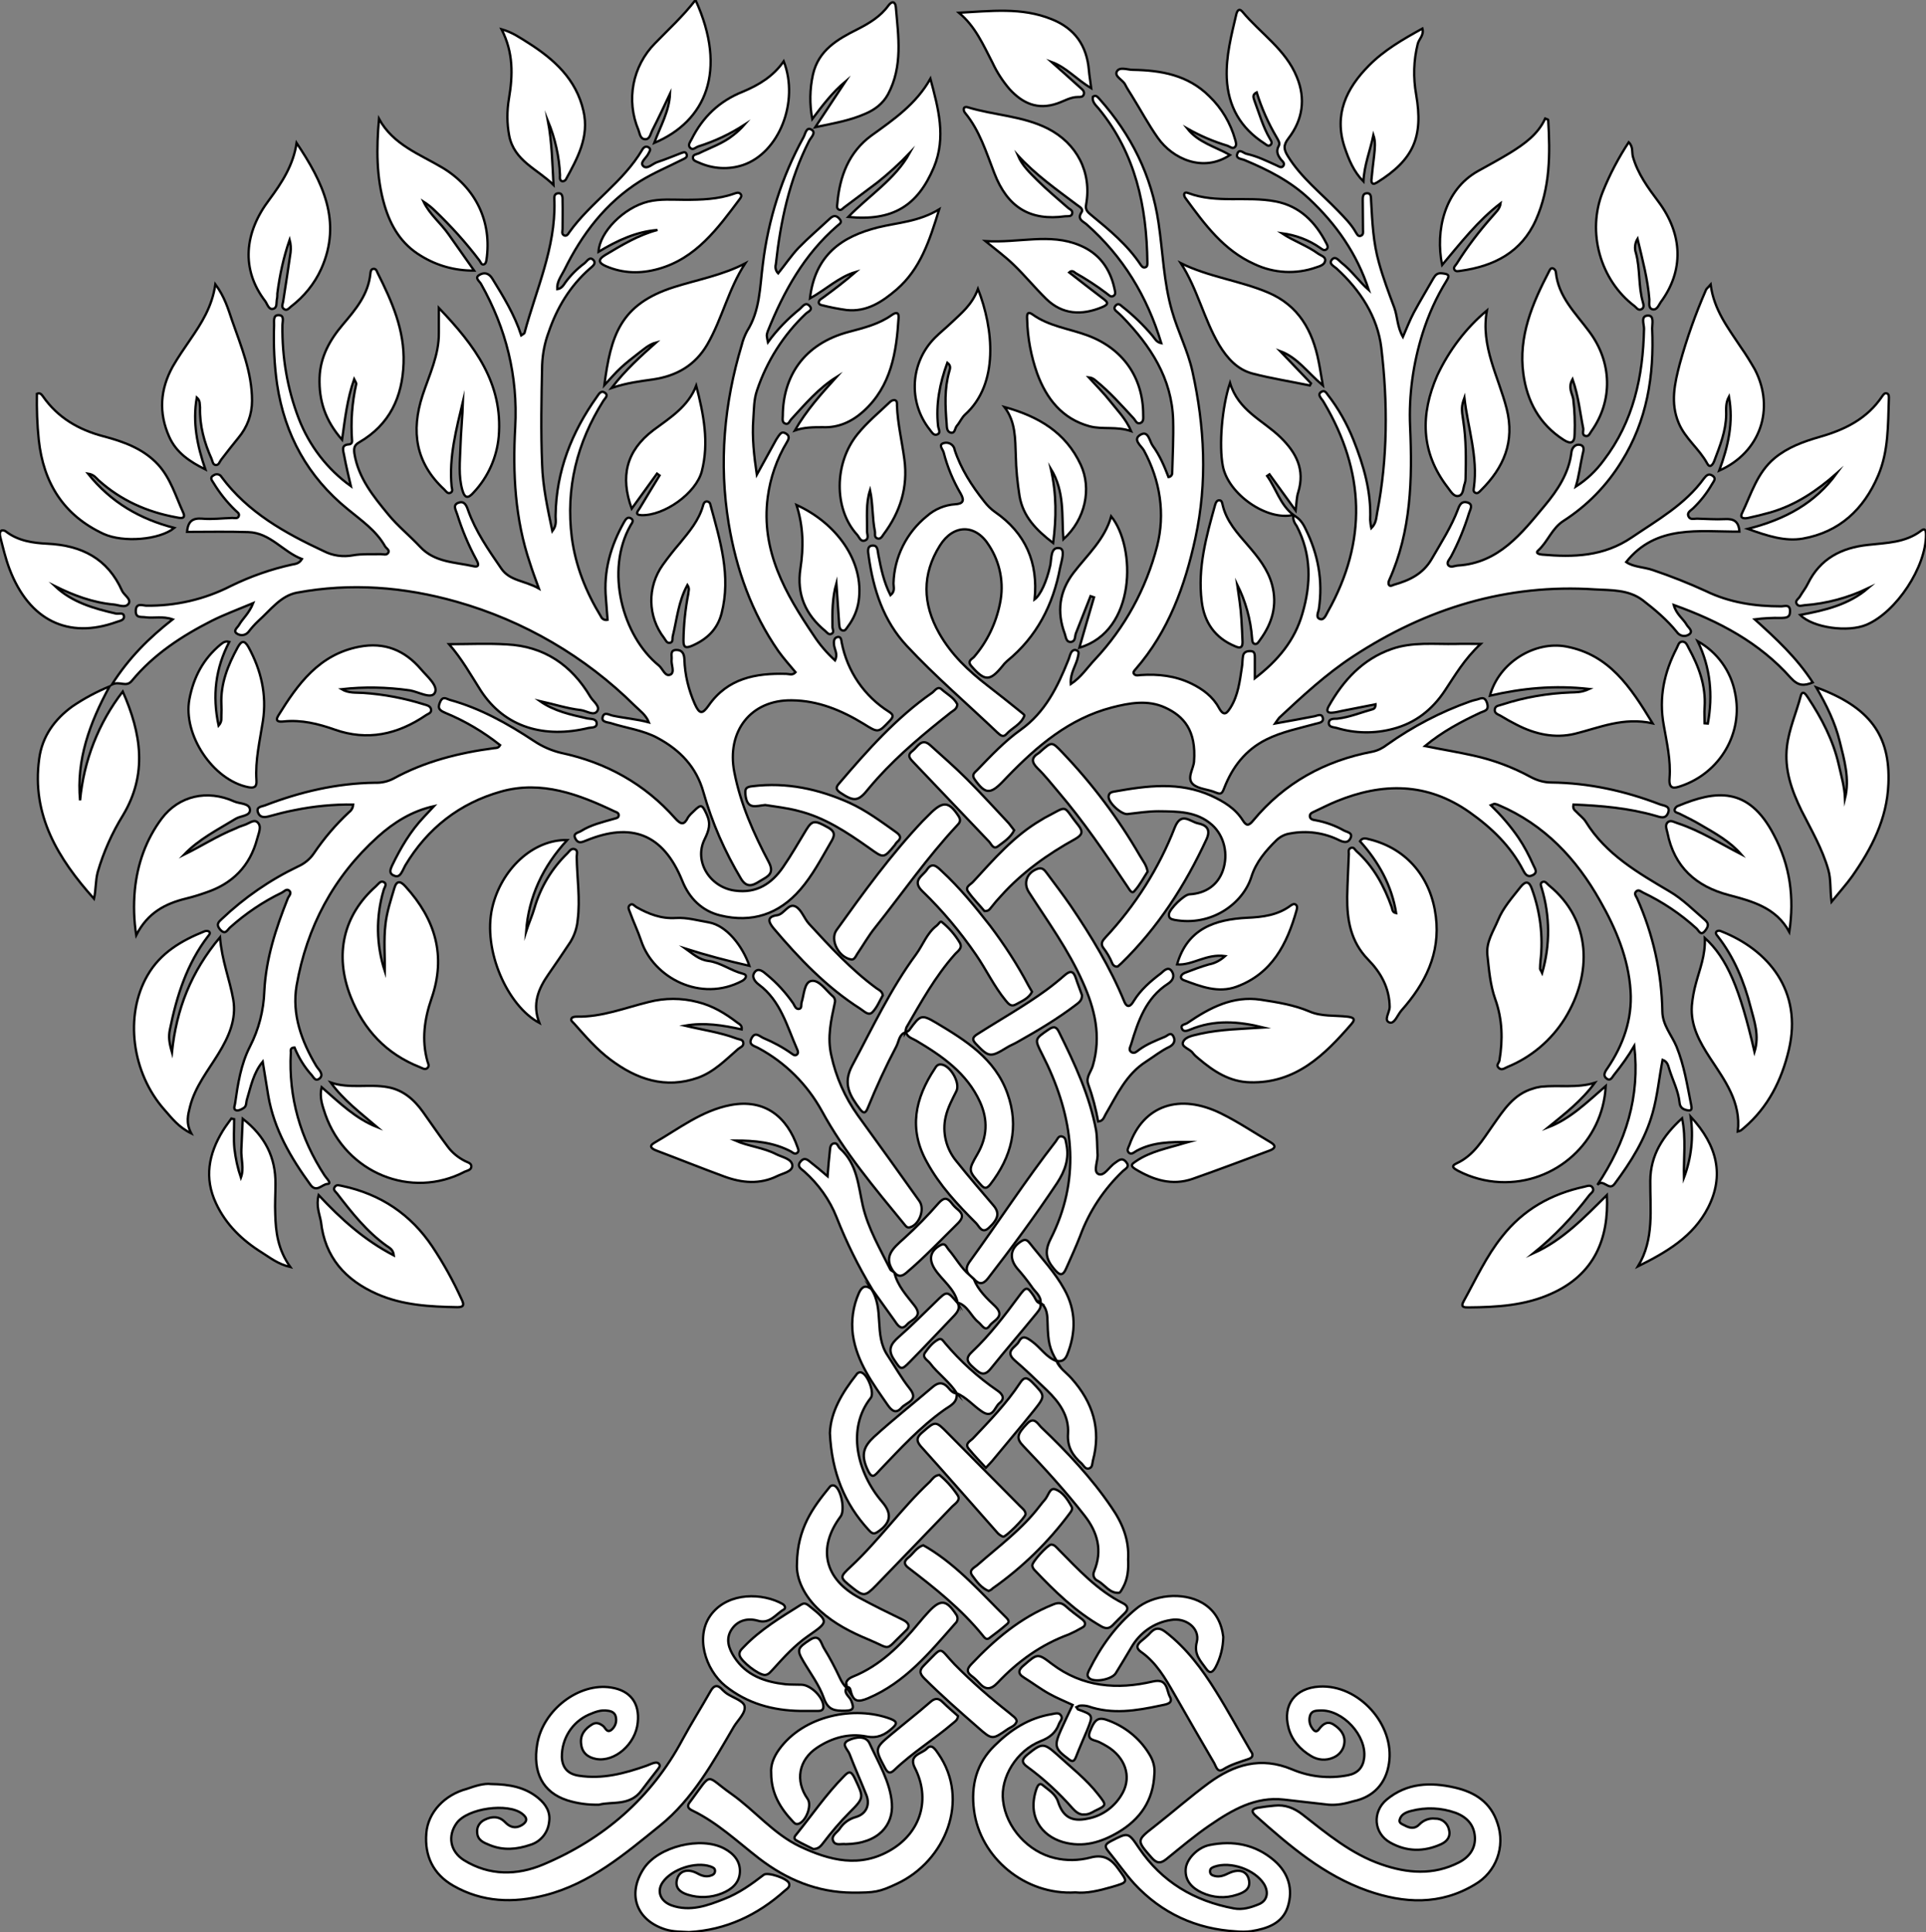 <?xml version="1.0" encoding="utf-8"?>
<!-- Generator: Adobe Illustrator 24.1.0, SVG Export Plug-In . SVG Version: 6.00 Build 0)  -->
<svg version="1.1" id="图层_1" xmlns="http://www.w3.org/2000/svg" xmlns:xlink="http://www.w3.org/1999/xlink" x="0px" y="0px"
	 viewBox="0 0 829.9 832.6" style="enable-background:new 0 0 829.9 832.6;" xml:space="preserve">
<rect x="0" y="0" width="829.9" height="832.6" fill="#808080" stroke="none"/>
<style type="text/css">
	.st0{fill:#FFFFFF;stroke:#000000;stroke-miterlimit:10;}
</style>
<g>
	<path id="X009E41M2Gra4OT27_5_" class="st0" d="M557.3,222c2.6,1.3,4.1,3.4,5.3,6c5.4,10.9,7.5,22.3,5.7,34.4
		c-0.2,1.4-1.6,3.8,0.6,4.4c1.7,0.5,2.5-1.9,3.3-3.3c17-30.3,15.9-60.3-1.7-90c-0.3-0.6-0.7-1.1-1.1-1.6c-0.7-1-1.5-2.1-0.1-3
		s2.1,0.2,2.8,1.2c4.6,5.9,8.3,12.5,11.1,19.5c4.4,11,7.7,22.3,7.2,34.4c0.1,1.2,0.2,2.4,0.5,3.6c2.2-2.2,2.1-4.6,2.5-6.6
		c4.6-23.6,4.6-47.5,1.8-71.1c-1.6-13.4-9.1-24.9-19.3-34.2c-1.1-1-3.5-2-2-3.8s3,0.4,4.1,1.3c4.4,3.4,7.6,8.1,11.8,11.8
		c-5-15.5-14-28.4-25.8-39.4c-8-7.5-17.6-12.4-27.7-16.6c-1.3-0.6-4.1-0.5-3.1-2.9c0.9-2.1,2.6-0.1,3.9,0.2c4.6,1,8.8,3.1,13,5
		c0.9,0.4,1.9,1.2,2.7,0.4c1.1-1.2-0.1-2.1-0.8-2.9c-1.4-1.8-2.3-3.6-1-5.9c0.7-1.3-0.3-2.6-0.9-3.7c-3.6-6.1-6.5-12.6-8.6-19.4
		c-2,1-1.4,2.2-1,3.5c2.1,5.6,3.7,11.4,6.7,16.5c0.5,0.8,1.2,1.9,0.2,2.7s-1.8-0.2-2.6-0.7c-10.2-6.6-15.6-15.8-16.2-28.1
		c-0.4-9.5,2-18.5,4.1-27.5c0.4-1.6,1.2-2.8,2.6-1.2c7.8,9.4,18.7,16.3,23.5,28.2c3.9,9.4,2.5,18.5-3.6,26.4c-2.4,3.1-2,4.9-0.2,7.8
		c5.7,9.2,14.2,15.8,21.6,23.5c2.8,2.9,5.6,5.7,7.6,9.2c0.5,0.8,1,2,2.2,1.5s0.9-1.6,0.9-2.6c0-4.2-0.1-8.3-0.1-12.5
		c0-1.3-0.1-3.1,1.6-3.2c2.2-0.2,1.9,1.8,2,3.3c0.5,9,0.9,18,3.4,26.7c1.8,6.5,4.2,12.9,6.6,19.3c1.4,3.9,1.2,8.2,3.7,12.6
		c1.7-3.9,3-7.3,4.7-10.5c2.7-5,5.6-9.8,8.4-14.7c0.9-1.5,1.7-2.5,3.9-2.2c2.5,0.3,3.4,0.7,1.8,3.2c-4.4,7.1-7.8,14.7-10.3,22.6
		c-4.1,13-6,26.7-5.4,40.3c1,22.5,0.5,45-9,66.1c-0.3,0.6-0.4,1.3-0.2,1.9c0.5,1,1.4,0.4,2.2,0.1c6.7-1.9,12.5-4.6,16.3-11.1
		c4.1-7.1,8.5-13.9,11.4-21.6c0.7-2,1.7-3.4,3.9-2.8c2.8,0.8,1.3,3,0.8,4.6c-2,6.5-4.6,12.8-7.8,18.8c-0.6,1.1-2,2.4-1.2,3.6
		c1,1.3,2.8,0.3,4.2,0.2c17.6-1.1,27.4-13.8,37.4-25.8c5.5-6.6,10.4-13.9,11.5-22.9c0.2-2,1.6-3.7,3.7-3.3c2.3,0.5,1.4,2.8,1.1,4.2
		c-1,4.5-1.5,9.1-2.9,13.8c4.7-3,8.7-6.8,12-11.3c12.8-16.7,17-36.1,17.4-56.8c0-2-1.6-5.6,1.8-5.6c2.6,0,1.7,3.5,1.7,5.5
		c0.9,20.4-2.2,39.8-13.2,57.4c-6.3,10.3-14.8,19-24.9,25.5c-5.1,3.2-6.8,9-11,12.8c-1.4,1.2,0.5,1.7,1.7,1.8
		c13.6,1.2,26.5,0.8,38.6-7.4c11.2-7.6,23-14.2,31.1-25.4c1.1-1.4,2.1-2.3,3.7-1.2c1.9,1.3,0.3,2.6-0.3,3.8c-2.2,3.8-4.9,7.2-8,10.2
		c-1,1-2.9,1.8-2,3.6c0.7,1.5,2.3,0.9,3.6,0.9c4,0.1,8,0.4,12,0.2c3.7-0.2,6,0.8,6.3,5.4c-17.4,0.1-35.8-3.2-48.8,13.1
		c3.1,2.2,7.6,2.1,11.6,3.5c7.7,2.6,15.3,5.6,22.7,9c10.3,5,21.2,6.6,32.5,6.6c1.5,0,3.9-1.1,3.8,2.2c0,2.8-1.9,2.7-3.7,2.8
		c-3.9-0.1-7.7,0.1-11.5,0.6c9.2,8.3,18.1,16.5,25,27.2c-3.8,1.5-6.2,1.6-9.5-2c-13.4-15.1-30.8-24.4-50.4-31.4
		c1.1,4.1,4.1,5.9,5.6,8.6c0.7,1.2,3,2.7,1,4.1c-1.8,1.2-4.1,0.7-5.3-1.1c0,0,0,0,0,0c-4.2-5.2-9.3-9.5-14.6-13.6
		c-6.2-4.7-13.7-4.3-20.6-4.7c-38-2.5-72.6,8.1-104.3,28.9c-11.6,7.6-21.7,17-31.8,26.4c-0.6,0.8-1.2,1.6-1.8,2.5
		c6.3-1.1,11.5-2.1,16.8-3.1c1.3-0.2,3.3-1.5,3.8,0.7c0.4,2-1.7,2.1-3.1,2.5c-7.2,2-14.5,3.4-21.3,6.8c-9,4.5-14.6,11.9-18.1,20.9
		c-0.9,2.3-1.3,2.9-3.7,1.9c-3.2-1.4-7.3-1.4-9.7-3.5c-2.9-2.6,0.1-6.5,0.4-9.8c1-13.4-4.4-19.6-12.5-23.3c-7.4-3.4-15.3-2-23,0
		c-18.3,4.8-32,16.5-44.8,29.7l-2.4,2.5c-5.2,5.3-7.4,5-11.8-1.2c-1.5-2.1,0-3,1.1-4.1c5.9-6.1,11.8-12.4,18.7-17.3
		c10.6-7.6,15.9-18.5,20.5-30c0.4-0.9,0.6-1.9,1-2.8c0.5-1.2,1.4-2,2.7-1.4c1.1,0.5,0.7,1.6,0.5,2.6c-0.7,3.8-3.5,7.1-3.1,11.9
		c4.5-3,7.1-7.1,10.3-10.5c13-13.8,22.2-30.7,26.9-49c3.5-13.8,1.4-28.1-5.7-41.2c-1.1-2-5.3-4.8-1.2-6.9c3.2-1.6,3.6,3,5,4.9
		c3,4.1,5,8.8,6.8,13.5c1-0.1,1.7-1,1.6-2c0.2-7.5,0.6-15,0.4-22.5c-0.5-18.1-9.8-32.1-21.9-44.6c-0.6-0.6-1.2-1.2-1.8-1.7
		c-1-0.9-2.4-1.7-1-3.2c1.2-1.2,2.1,0,3,0.7c4.7,3.7,9,7.9,12.8,12.4c1,1.2,1.7,2.8,3.8,3.2c-6.1-20.2-16.5-37.4-32.3-51.3
		c-1.4-1.2-4.1-2.1-2.1-5.1c1-1.5-0.9-2.4-1.8-3.1c-8.9-6.7-18-13.1-25.6-21.4c1.8,4.3,5.2,7.5,8.4,10.7c4.1,4.1,8.6,7.8,13,11.7
		c0.8,0.8,2.3,1.1,2,2.6s-1.9,1.1-3,1.2c-15.1,2.1-24.9-3.8-30.6-18.7c-3.5-9-6.3-18.3-12.6-25.9c-0.4-0.5-0.6-1.1-0.5-1.8
		c0.1-0.7,1-0.8,1.6-0.6c11.4,3.5,23.7,3.7,34.6,9.2c12.5,6.4,19,18.8,16.5,32.7c-0.5,2.4,0.8,3.4,2.1,4.5
		c7.9,6.5,15.7,12.9,21.4,21.5c0.5,0.7,1,1.4,2,1.1s0.9-1.3,0.9-2.1c-0.3-24.2-5.1-46.9-20.9-66.2c-1.2-1.5-3-2.8-2.6-5.2
		c1.4-1,2.1,0.2,2.9,1c13.6,15.3,22.4,32.9,25.4,53.3c1.9,12.7,2.2,25.6,5.8,38c2.5,8.8,6.8,17,8.8,26c5.3,23.9,6.5,47.8,1.3,71.8
		c-4.5,20.7-11.6,40.3-25.8,56.6c-0.5,0.6-1.3,1.3-0.6,2.1s1.8,0.5,2.8,0.4c7.6-0.5,14.9,0.3,21.9,3.7c4.9,2.4,9.2,5.6,11.8,10.4
		c2.3,4.2,3.6,2.1,5.1-0.2c3.2-5.2,3.9-11.2,4.8-17.1c0.3-1.6,0.2-3.3,0.5-5c0.3-1.9,2-2.2,3.5-2.1s1.6,1.4,1.6,2.6
		c0,2.8,0,5.5,0,9.1c9.9-7.6,17.2-16.3,20.5-27.9c3.8-12.9,3.9-25.6-2.5-37.8C557.4,224.9,557.1,223.4,557.3,222L557.3,222z"/>
	<path id="X009E41M2Gra4OT27_4_" class="st0" d="M48.2,295c7.4-11.6,16-20.1,26.2-28.1c-4.3-1.5-8.1-0.4-11.7-0.9
		c-1.8-0.3-4.3,0.5-4.2-2.8c0.1-3.5,2.8-2.3,4.4-2.2c12.7,0.2,25.3-2.7,36.6-8.5c8.4-4.1,17.2-7.2,26.3-9.2c1.4-0.3,3-0.3,4.3-2.4
		c-8.2-3.1-13.6-11.3-23.1-11.6c-8.8-0.3-17.6-0.1-26.4-0.1c0.4-4.7,2.5-6,6.5-5.7c4.3,0.4,8.7-0.2,13-0.3c1,0,2.2,0.4,2.7-0.6
		c0.7-1.4-0.8-2-1.5-2.8c-3.6-3.5-6.7-7.4-9.3-11.7c-0.7-1.1-1.8-2.3,0.1-3.3c1-0.7,2.5-0.5,3.2,0.5c0.1,0.1,0.1,0.2,0.2,0.3
		c11.3,15.2,27.3,24.1,44,31.9c3.9,2,8.3,2.6,12.6,1.8c3.9-0.7,8-0.4,12-0.5c1.1,0,2.5,0.6,3.2-0.6s-0.9-1.9-1.4-2.8
		c-3.9-6.9-10.2-11.1-16.1-16c-17.1-13.9-27.1-31.9-30.4-53.8c-1.2-8.4-1.6-16.9-1.3-25.4c0.1-1.6-0.6-4.4,1.9-4.4
		c2.7,0,1.7,2.7,1.7,4.4c-0.2,13.7,2.1,27.3,7,40.1c4.5,11.7,12.3,21.9,22.5,29.2c-1-4.4-2.1-8.8-2.9-13.2c-0.3-1.9-1.6-4.6,2.1-4.8
		c1-0.1,1.4-0.8,1.3-1.7c-0.6-8.1,0-16.3,1.8-24.3c0.1-0.4-0.3-0.9-0.9-2.1c-3,8.6-3.9,16.8-5.2,26.1c-7.3-8.3-10-16.9-9.7-26.7
		c0.3-9,4.4-16.3,10-22.9s11-13,11.9-22c0.1-0.8,0.2-1.8,1.1-2c1.3-0.3,1.6,0.8,2,1.7c6.2,12.3,11.7,24.7,11.2,38.9
		c-0.5,14.6-6,26.5-19.1,34.1c-2.1,1.2-2.4,2.4-2.1,4.8c1.7,10.6,8.2,18.5,14.6,26.3c4.1,5,9.2,9.1,13.7,13.9c6.3,6.8,15,6.6,23,8.4
		c3.1,0.7,1.9-1.7,1.1-3.1c-3.3-6.1-6-12.6-8.1-19.3c-0.5-1.7-2.2-4.1,0.7-5c2.4-0.8,3.3,1.2,4,3.3c3.3,9.2,8.8,17.1,14.3,25.1
		c3.7,5.4,10,5.1,16.2,8.6c-1.6-4.4-2.8-7.6-3.8-10.8c-6.5-19.1-7.5-38.8-6.4-58.7c1.2-22.1-3.9-42.5-14.7-61.7
		c-0.6-1.2-3.1-2.7-0.6-4c1.9-1.1,3.9-0.8,5.4,1.6c4.8,7.8,9.6,15.6,12.5,24.5c0.7-0.5,1.3-0.7,1.4-1c5-18.7,13.4-36.6,12.9-56.6
		c0-1.4-0.5-3.4,1.6-3.6s1.9,2.1,1.9,3.4c0.1,4,0,8,0,12c0,0.9-0.5,2.1,0.6,2.7s1.8-0.5,2.3-1.3c9.2-12.9,23.2-21.6,31.4-35.5
		c0.6-1.1,1.6-1.9,2.9-1c1.1,0.8,0.2,1.7-0.2,2.6c-0.8,1.8-3.9,3.8-2.2,5.4s4.1-1.2,6.2-1.8c3.3-1.1,6.5-2.4,9.8-3.7
		c0.9-0.3,2.1-1,2.6,0.2c0.7,1.5-0.8,2-1.8,2.5c-6.1,3.1-12.4,5.7-18.2,9.3c-14.9,9.4-25,22.8-32.6,38.2c-1.3,2.6-3.3,5-3.1,8.3
		c1.9-0.2,2.7-1.7,3.6-3c2.3-3.1,5-5.8,8.1-8.1c1.1-0.8,2.3-3.3,4-1.3c1.2,1.5-0.7,2.7-1.7,3.6c-8.5,7.5-14.1,16.8-17.7,27.4
		c-1.7,4.5-2.6,9.3-2.8,14.1c-0.3,14.3-0.6,28.7,0,43c0.3,9.4,2.3,18.6,4.4,28.6c2.1-2.7,1.3-4.9,1.4-6.9c0.3-19,6.9-35.7,17.8-51
		c0.8-1.1,1.7-3,3.5-1.7c1.6,1.2-0.1,2.4-0.7,3.4c-11.4,18.1-16.3,37.7-13.6,59c1.6,12.2,6.1,23.4,12.5,33.9
		c0.5,1.2,1.7,1.8,2.9,1.5c-0.2-3-0.5-6-0.7-9.1c-1.1-11.9,2-22.7,7.8-33c0.7-1.2,1.5-2.5,3-1.6c1.4,0.9,0.4,2-0.2,3
		c-11,19.4-3.6,47.6,12.2,60.4c1.7,1.4,2.7,5,5,3.9c2-1,0.2-4.3,0.5-6.5c0.2-1.6-0.9-4.1,2.1-4.1c2.6,0,3.3,1.8,3.4,4
		c0.2,6.7,1.8,13.2,4.5,19.3c2,4.4,3.2,4.5,5.9,0.7c8.2-11.8,20.3-14.1,33.5-13.7c1.3,0,2.6,0.8,4-0.7c-2.5-3-5.1-5.9-7.4-9.1
		c-11.5-16.6-18.1-35.1-21.4-54.9c-4.3-26.1-2-51.8,5.6-77c0.5-2.1,1.3-4.1,2.3-6c5.6-8.8,5.5-18.9,6.8-28.8
		c2.3-19.2,8.2-37.8,17.5-54.7c0.8-1.4,1.2-4.6,3.3-3.4c2.5,1.3-0.2,3.5-0.9,5c-8.5,16.7-12.3,34.7-14.3,53.1c-0.4,1.4,0,2.9,1,3.9
		c3-3.7,5.6-7.6,8.8-11c4.3-4.4,9-8.4,13.5-12.6c1.6-1.5,2.8-1.4,4.1,0.1c1.5,1.7-0.1,2.2-1,3.1c-14.2,12.3-23,28.2-29.9,45.4
		c-0.2,0.6-0.4,1.3-0.4,1.9c0.1,0.9,0.3,1.9,0.5,2.8c3.9-5.4,8.6-10.2,13.8-14.4c1.2-1.1,2.4-3.1,4.1-1.3s-0.7,2.5-1.6,3.4
		c-9.6,9.1-16.8,20.5-21,33c-1.4,4-1.3,8.2-1.6,12.3c-0.6,8,0.3,15.9,1.5,24.1c2.5-4.5,5-9.1,7.5-13.6c0.5-1,1.1-2,1.8-3
		c0.8-1.1,1.5-2.2,3.2-1.2s1.4,2.2,0.5,3.7c-4.4,7.3-7.2,15.4-8.3,23.8c-3,23.1,7.7,41.6,19.8,59.5c2.6,4,5.7,7.6,9.2,10.8
		c1.3-2.6-0.1-4.5-0.4-6.5c-0.2-1.5-0.2-3.3,1.6-3.6c1.5-0.2,1.5,1.5,1.7,2.5c2.4,12.3,9.7,23,20.3,29.7c1.7,1.1,2.3,1.9,0.5,3.8
		c-5.1,5.4-5,5.4-11.4,1.4c-9.5-5.8-19.6-10-30.9-10.1c-17.7-0.3-28.2,13.4-24.8,30.9c2.7,13.9,8.4,26.6,14.9,38.9
		c2.5,4.8-0.5,6.1-3.2,7.7s-5.9,4.2-8.8-0.6c-7-11.7-12.5-24.2-16.2-37.3c-3-10.8-10-18.1-19.6-23.3c-6.4-3.5-13.6-4.3-20.4-6.5
		c-1.4-0.4-4.1-0.4-3.4-2.7s2.8-0.8,4.3-0.5c5.1,1.1,10.4,1.5,15.6,2.9c-1.3-3.3-3.9-5-6.1-7.2c-21.4-21.2-47.8-36.6-76.8-44.8
		c-22.6-6.4-45.5-8.2-68.7-3.9c-7.1,1.3-11.5,7.6-16.7,12.2c-1.6,1.5-3,3.1-4.3,4.8c-1.3,1.5-3.4,1.7-5,0.6c-1.7-1.2,0.4-2.6,1-3.7
		c1.6-2.8,4.3-4.9,6.1-9.4c-6.7,2.8-12.4,4.9-17.8,7.6c-13,6.6-25.1,14.5-34.5,25.9C54.3,296.4,51.7,293.3,48.2,295z"/>
	<path id="X009E41M2Gra4OT27_3_" class="st0" d="M187,347.4c-9.5,2.1-17.3,7-24.2,13.2c-19.1,17.2-30.6,38.9-35,64.1
		c-2.1,12.4,2.1,24,8.5,34.7c0.4,0.6,0.8,1.1,1.2,1.6c1,1.3,1.6,2.8,0,3.9s-2.3-0.5-3.1-1.5c-3.2-3.5-5.7-7.6-7.5-12
		c-2,0.1-1.6,1.3-1.6,2.2c-1,19.3,4.1,36.9,14.6,53c0.7,1.1,3.3,3.5,1.2,3.6c-2.3,0.1-4.7,3.9-7.3,0.4
		c-8.5-11.7-15.7-23.9-18.2-38.4c-0.8-4.8-1.6-9.7-2.4-14.7c-4,4.8-5.1,10.7-6.8,16.3c-0.4,1.2-0.1,2.8-1.3,3.6
		c-0.9,0.6-2.2,1.3-3.2,1.1c-1.6-0.4-0.7-2-0.6-3c1.2-8.4,2.5-16.9,6.4-24.5c3.8-7.4,5.9-15.5,6.2-23.9c0.7-14,5-27.1,10.1-39.9
		c0.4-1.1,2-2.3,0.5-3.5c-1.1-0.8-2.1,0.5-3.1,1c-8.1,3.9-15.6,9-22.3,15c-1.2,1.1-2,3.4-4.3,0.8c-1.8-2.2-0.6-3.2,0.8-4.5
		c9.7-9.2,20.7-16.8,32.8-22.6c2.7-1.2,5.1-3.1,6.8-5.6c4.4-6.5,9.5-12.5,15.2-17.8c1.1-0.8,1.7-2,1.8-3.3
		c-8.5-0.1-16.9,0.7-25.2,2.4c-3.8,0.7-7.5,1.7-11.2,2.7c-2,0.5-3.8,0.5-4.6-1.6c-1-2.6,1.6-2.6,2.9-3.1c15.3-5.9,31.1-9.6,47.6-9.8
		c2.7,0.1,5.3-0.5,7.7-1.7c13.6-7.5,28.4-11.2,43.6-13.2c0.8-0.1,1.7,0.1,2.5-1.3c-7.2-5.7-15.1-10.4-23.6-13.9
		c-2.3-1-3.6-1.8-2.2-4.8c1.2-2.6,2.7-1.2,4.1-0.8c13.1,3.6,24.9,10.2,36.1,17.6c3.7,2.5,7.8,4.3,12.1,5.3
		c19.2,4.1,35.8,13.3,48.9,28.1c2.6,2.9,3.9,3,5.6-0.4c0.7-1,1.5-1.8,2.4-2.6c3.3-3.3,3.7-2.8,5.6,1.3s1,6.9-0.9,10.8
		c-4.7,9.5,2.3,20.7,13.1,22.1c9.3,1.3,15.8-3,20.7-10.1c3.6-5.2,6.7-10.7,10-16.1c2.6-4.2,3.7-4.2,9.4-1c3.6,2,2.7,3.9,1,6.7
		c-4,6.9-7.7,14-13,20.1c-9.2,10.6-20.8,14.4-34.4,11.1c-7.9-1.9-13.4-7.4-16.4-14.9c-8.3-20.5-22.1-25.3-41.4-17.4
		c-1.9,0.8-3.5,1.4-4.6-0.7c-1.4-2.5,1.2-2.6,2.4-3.4c4.3-2.7,9.2-3.8,14-5.2c0.9-0.3,2.2-0.3,2.2-1.6c0-1-0.9-1.3-1.7-1.6
		c-15.5-7.4-31.6-13.5-49-8.6c-17.8,5-31.7,15.8-41.3,31.9c-0.4,0.7-0.7,1.5-1.1,2.2c-0.8,1.5-1.7,3.1-3.8,2.1
		c-2.3-1-1.4-2.8-0.8-4.2c3.7-7.7,8-15,13.9-21.2C184.1,350.5,185.5,349,187,347.4z"/>
	<path id="X009E41M2Gra4OT27_2_" class="st0" d="M678,346.7c-0.4,1.9,0.5,2.4,1.2,3.1c1.4,1.5,3.1,2.7,4.1,4.3
		c8.7,14.1,22.5,22,36.2,30.1c5.6,3.3,10.2,8,15.1,12.2c1.9,1.6,1.5,2.9,0.2,4.6c-2,2.6-2.8,0-3.8-0.9c-6.9-6.3-14.7-11.5-23.1-15.5
		c-0.9-0.5-1.8-1.3-2.7-0.6c-1.3,1-0.3,2.1,0.2,3.1c6.9,15.4,10.6,32,10.9,48.8c0.1,5.9,4,10.1,6.1,15.1c3.3,8.1,4.6,16.6,6.3,25.1
		c0.2,1.1,0.6,2.7-1.3,2.4s-3.5-1-3.7-3.4c-0.5-5-2.9-9.5-4.4-14.3c-0.5-1.5-0.7-3.3-2.9-4.1c-1.5,7.7-2.2,15.5-4.3,22.9
		c-3.2,11.4-9.4,21.2-16.4,30.6c-2.5,3.3-4.7-2.5-7.4,0.4c12.4-18.6,18.4-38.1,15.9-59.9c-2.5,4.3-5.4,8.3-8.5,12.2
		c-0.9,1-1.6,3.2-3.4,1.9c-1.7-1.2-0.8-2.9,0.3-4.4c6.8-10,10.8-21.2,10-33.4c-0.9-14-6.3-26.8-13.2-38.9
		c-10.2-18.1-23.9-32.7-43.5-41.1c-0.6-0.3-1.2-0.5-1.9-0.6c-0.3,0-0.6,0.2-1.6,0.6c4.4,4.3,8.4,8.9,11.9,14
		c2.5,3.7,4.6,7.7,6.4,11.8c0.6,1.4,2.1,3.1-0.2,4.3s-3.3-0.4-4.2-2.1c-5.4-10.4-13.6-18.3-23.1-25c-18.3-12.9-37.5-12.8-57.3-4.7
		c-3.2,1.3-6.3,2.9-9.5,4.4c-0.9,0.4-2,0.8-2,2c0.1,1.5,1.5,1.6,2.6,1.8c4.3,0.8,8.4,2.3,12.1,4.4c1.3,0.7,3.8,0.9,2.9,3.1
		s-2.6,2.2-4.9,1.1c-6.6-3.3-14.1-4.3-21.3-2.9c-2.1,0.3-4.1,1.3-5.7,2.8c-4.7,4.6-8.9,9.5-10.9,15.9c-3.6,11.4-17.1,21.5-33.2,18.5
		c-1.5-0.3-2.5-0.8-2.3-2.5c0.3-2.3,6.6-8.4,8.8-8.5c7.1-0.4,12.2-4,14.4-10.2c2.5-7.1,0.6-15-4.6-19.7c-6.7-6-15-5.8-23.1-5.9
		c-4.5,0-9,0.7-13.4,1.2c-2.6,0.3-8.5-5.1-8.1-7.7c0.2-1.5,1.3-1.8,2.5-2c14-2.5,28-4.4,41.7,1.8c5.4,2.5,10.3,5.4,13.6,10.6
		c1.5,2.4,2.5,2.5,4.4,0.2c13.5-16.3,30.9-25.9,51.6-29.8c2.3-0.5,4.4-1.6,6.2-3c11-7.8,23-14.1,35.7-18.6c0.8-0.3,1.6-0.5,2.4-0.7
		c1.9-0.3,3.9-2.1,5,1.5c0.9,3.2-1.2,3.2-2.9,4c-8.3,3.9-16.3,8.1-23.9,14.4c7.4,1.5,14.2,2.6,20.9,4.1c8.6,1.9,16.9,5,24.6,9.2
		c2.8,1.5,5.8,2.4,9,2.4c16.1,0.2,31.6,3.6,46.7,9.4c1.5,0.6,4.7,0.6,3.6,3.6s-3.5,1.9-5.6,1.3C701.7,348.2,690,347.2,678,346.7z"/>
	<path id="XA34F1FM2Color24_57_" class="st0" d="M211.6,768.8c8.1,0.1,14.7,1.4,20.3,6c3.3,2.7,5.4,6.1,4.7,10.4
		c-0.5,4.6-3.7,8.5-8.1,9.8c-5.9,2-11.6,2.5-17.5,0.1c-2.7-1.1-5.3-2.1-5.4-5.6c-0.2-2.2,1.1-4.3,3.2-5.3c3-1.5,6.2-1.7,8.8,1
		c2.1,2.2,4.4,2.9,7.1,1.4c2.5-1.5,2.8-3.1,0.3-5c-6.2-4.8-23.5-2.4-28.2,4c-4,5.5-2.9,12.2,3.1,16c11,6.8,22.9,6.6,34.1,1.9
		c26.1-11,46.6-28.6,60.1-53.9c3.8-7,8.1-13.8,12-20.7c1.6-2.9,3.2-3,5.3-0.6c0.6,0.6,1.2,1.1,1.9,1.6c2.6,1.7,6.9,3,7.5,5.2
		c0.7,3-2.8,6-4.6,9c-9,15.4-17.7,31.2-31.8,42.6c-15.1,12.2-30,25-49.5,30c-13.7,3.5-27,3.1-39.6-4.1c-8.7-5-12.4-12.9-11.6-22.6
		c0.7-9.1,8-16.6,17.4-19.1C204.8,769.6,208.6,768.4,211.6,768.8z"/>
	<path id="X009E41M2Gra4OT27_1_" class="st0" d="M383.7,256.5c2.1-1.7,1.3-3.5,1.3-5.1c0.3-11.3,5.6-21.9,14.4-29
		c3.4-3,7.7-4.8,12.2-5.1c3.1-0.2,4.2-1.3,2.4-4.5c-3.3-5.6-5.8-11.6-7.4-17.9c-0.4-1.4-2.5-3.3,0.2-4c2-0.5,4,0.7,4.5,2.6
		c0,0.1,0,0.1,0,0.2c2.7,8.3,7.4,15.6,12.8,22.4c1.3,1.7,2.9,3.3,4.6,4.5c13.3,9.2,18.7,21.9,17.1,37.7c2.6-1.9,5.2-7.8,6.7-14.4
		c0.7-3,0-8.3,4-7.7c2.7,0.4,0.9,5.5,0.3,8.4c-3,16-10,29.8-22.9,40.3c-0.8,0.7-1.4,1.4-2,2.2c-5.4,6.6-7.6,6.5-13.3,0
		c-2-2.3,0.2-3,1.1-4c5.7-6.6,9.5-14.6,11.2-23.1c1.8-8.6,0.1-17.5-4.7-24.9c-5.8-9.4-15.4-9.3-21.2,0c-7.8,12.4-7.5,25.1-0.3,37.8
		c5.2,9.2,12.6,16.2,20.9,22.6c4.9,3.8,9.7,7.6,14.5,11.5c0.5,0.4,1.4,1.1,1.3,1.4c-1.4,3.8-5.3,5.2-7.8,8c-1.4,1.5-2.6,0.4-3.8-0.7
		c-13-12.4-26.7-24.1-39-37.3c-10.2-10.9-14.5-24.4-16.5-38.8c-0.2-1.6-0.9-4.3,1.6-4.5s2.2,2.4,2.6,4.1
		C379.6,244.9,380.8,250.8,383.7,256.5z"/>
	<path id="XA34F1FM2Color24_56_" class="st0" d="M572.5,777.7c-6.4-0.7-12.9-1.5-19.3-2.2c-12.3-1.4-22.3,4.5-31.8,11
		c-6.6,4.5-12.7,9.7-18.9,14.7c-2.6,2.1-4.3,1.6-6.3-0.7c-6.5-7.4-6.5-7.4,1.2-13.4c7.9-6.2,15.4-12.8,23.4-18.7
		c10.9-8,22.5-11.6,36-5.9c7.6,3.2,15.9,4.1,24,2.5c4.2-0.8,6.5-3.3,7-7.4c1.2-9.6-9.2-20.9-18.9-20.5c-1.7,0.1-3.5,0-4.3,1.9
		c-0.7,1.9-0.4,4.1,0.8,5.7c0.9,1.4,1.9,2,3,0.4c1.7-2.3,3.7-3.6,6.3-1.9s4.9,4.1,4.6,7.7c-0.2,2.9-2.1,5.4-4.8,6.5
		c-3.1,1.4-6.7,1.1-9.6-0.7c-4.7-2.8-8.3-6.8-9.7-12.2c-2.6-9.9,2.9-17.1,13.3-17.7c16.9-1,32.6,16.4,30,33.1
		c-1.3,8.7-6.7,14.5-15.3,16.3C579.8,777.2,576.2,778,572.5,777.7z"/>
	<path id="X66FF00M1Gra3Co17_23_" class="st0" d="M40.5,387.3c-15.4-17.2-27-36-23.6-60.4c1.3-9.6,6.6-16.9,14.3-22.5
		c5-3.4,10.4-6.3,16-8.6c-8.7,16-14.3,31.7-12.7,49.1c1.6-17.1,7.9-33.3,18.4-46.9c8,18.1,10.7,35.6,0.1,53.3
		c-4.7,7.6-8.4,15.9-10.9,24.5C41.1,379.6,41.4,383.3,40.5,387.3z"/>
	<path id="X66FF00M1Gra3Co17_22_" class="st0" d="M795,344.1c2.1-8.5-0.3-16.6-2.3-24.7s-5.6-15.4-10.1-23.2
		c23.1,8.5,32,20.7,31.1,41.6c-0.6,15.1-7.2,27.8-15.6,39.8c-2.5,3.5-5.4,6.7-8.9,11c-0.7-5.4-0.2-9.7-1.4-13.8
		c-2.6-9.1-7.3-17.1-11.5-25.4c-4.3-8.8-7.5-17.8-6.3-27.8c0.9-7.5,4-14.4,5.9-21.6c0.8-3.1,2.4-0.5,3.2,0.7
		c5.9,8.9,10.8,18.3,13.2,28.8C793.4,334.4,794.8,339.1,795,344.1z"/>
	<path id="XA34F1FM2Color24_55_" class="st0" d="M549.2,778.1c4.5-0.5,8.4,1,12,3.8c10.6,8.3,21,17,34,21.5
		c11.2,3.9,22.4,4.8,33.4-0.8c4.5-2.3,7.3-6.1,6.9-11.2s-3.5-8.4-8.3-10.2c-6.2-2.2-12.8-2.5-19.2-0.8c-2,0.5-4.3,1.4-4.9,3.8
		c-0.4,1.4,1.1,1.9,2.1,2.4c2.2,1.2,4.4,1.7,6.4-0.4c1.7-1.8,4.2-2.8,6.8-2.5c2.8-0.1,5.2,1.8,5.9,4.5c0.9,3-0.5,5.2-3.3,6.5
		c-7.5,3.4-14.9,3.3-22-0.7s-7.8-13.2-1.5-18.5c8.7-7.2,18.8-7.6,29.3-5.2c8.8,2,15.6,6.4,18.5,15.5c3.4,10-0.6,21-9.8,26.3
		c-14.9,9-30.5,8.2-46.2,2.7c-18.8-6.6-33.6-19.3-48.2-32.3c-2.5-2.2-1.2-3.1,1.1-3.5S546.9,778.3,549.2,778.1z"/>
	<path id="X3FD6FFM2Gra8OT21_3_" class="st0" d="M74.1,453.5c1.9-18.6,8.2-34.7,20.7-49.6c0.8,10.1,4.2,18.2,5.7,26.8
		s-2,16.2-6.4,23.4s-10,14.1-12.2,22.7c-0.9,3.6-1.9,7,0.5,11.6c-5.5-2.7-8.3-6.5-11.4-10c-14.3-16-17.4-40.8-7.5-58
		c5.6-9.8,14.7-15.1,24.7-19.1c0.6-0.2,1.3-0.2,1.8,0.1c0.9,0.7,0.1,1.5-0.4,2.1c-9.1,11.9-13.5,25.8-16.4,40.2
		C72.6,446.7,72.8,449,74.1,453.5z"/>
	<path id="X3FD6FFM2Gra8OT21_4_" class="st0" d="M734.6,404.2c9.6,8.7,15.1,21.8,21.4,49.1c2.2-7.1-0.1-13.3-1.7-19.4
		c-2.8-11-7.1-21.4-14.2-30.5c-0.5-0.6-1.2-1.4-0.3-2.1c0.6-0.3,1.2-0.3,1.8,0c20.4,8,35.2,25.8,29.2,51.1
		c-3.1,13.1-8.9,24.7-19.3,33.6c-0.5,0.4-1,0.9-1.5,1.2c-0.4,0.2-0.8,0.3-1.2,0.4c1.5-12.6-5.6-22-11.9-31.6
		c-4.5-6.9-8.5-14-7.9-22.6c0.3-3.3,0.9-6.6,1.8-9.8C732.4,417.6,734.9,411.7,734.6,404.2z"/>
	<path id="X3FD6FFM2Gra8OT21_5_" class="st0" d="M165.8,418.5c0.1-6.7-0.5-13.5,0.3-20.2c0.6-5.4,2.3-10.4,3.8-15.5
		c1-3.5,2.7-3.2,4.9-0.7c12.7,14,17.6,29.7,11.1,48.3c-3,8.7-4.3,17.8-1.7,27c0.3,0.9,0.9,2,0,2.8c-1,1-2.2,0.1-3.2-0.3
		c-14.5-5.7-24.2-16-29.9-30.4c-7.1-18.1-3.2-35.1,10.9-47.6c0.9-0.8,1.9-2.5,3.3-1.8c1.7,0.8,0.3,2.3,0,3.5
		C161.9,395.1,162.1,407.2,165.8,418.5z"/>
	<path id="X3FD6FFM2Gra8OT21_6_" class="st0" d="M664.5,419.3c3.5-12,3.4-24.7-0.2-36.6c-0.3-0.9-0.8-2.1,0.3-2.6
		c1.3-0.6,2,0.8,2.9,1.5c18.3,15,18.7,38,6.8,57.3c-5.9,9.4-14.5,16.7-24.8,20.9c-1.2,0.5-2.4,1.6-3.7,0.4s0.1-2.1,0.3-3.2
		c1.5-8.9,1.3-17.8-1.8-26.4c-2.2-6.2-2.7-12.7-3.4-19.1c-0.6-5.6,2.6-10.2,4.6-15c2.2-5.4,6.2-9.8,9.8-14.4c2.2-2.7,3.7-2.2,4.8,1
		c3.6,9.9,4.9,20.5,3.7,30.9c-0.1,1.2-0.2,2.3-0.2,3.5C663.6,417.8,664,418.2,664.5,419.3z"/>
	<path id="XA34F1FM2Color24_54_" class="st0" d="M367.3,815.6c-15.2-0.1-28.5-5.7-40.3-14.8c-9.3-7.2-17.9-15.4-28.7-20.6
		c-2.1-1-2.3-2.1-0.9-3.8l0.3-0.4c9.5-12.8,6-11,17.4-3c10.2,7.2,18.2,17.3,29.6,22.7c12.7,6,26,9.5,39.5,1.3
		c12.7-7.7,16.8-21.9,10-35.2c-2.9-5.7,3.1-6,5.2-8.3s3.7,0.5,4.9,2.2c13.9,20,3,46.3-17.7,56C378.8,815.4,376.9,815.6,367.3,815.6z
		"/>
	<path id="X3FD6FFM2Gra8OT21_7_" class="st0" d="M791.4,204c-8.4,7.4-17.5,13.6-28.5,16.8c-3.2,0.9-6.4,1.7-9.7,2.4
		c-1.5,0.3-3.7,0.3-2.6-2c4-8.3,6.5-17.5,14.1-23.8c5.7-4.7,12.4-7.1,19.3-9.1c10.9-3.1,20.5-7.8,27-17.5c0.5-0.7,1-1.5,1.9-1.3
		c1.2,0.3,1,1.5,1,2.5c-0.4,11.1-0.1,22.4-4.6,32.9c-6.2,14.6-16.7,24.4-32.5,27.2c-7.6,1.3-15.1-1.1-23.7-4.2
		C769.4,223.8,782.2,216.7,791.4,204z"/>
	<path id="X3FD6FFM2Gra8OT21_8_" class="st0" d="M37.9,204.1c10,12.5,22.5,19.6,37.2,23.4c-6.4,5.2-22,6.4-30.4,2.6
		c-17.3-8-26-22-28-40.6c-0.7-6.6-0.9-13.2-0.8-19.8c1.4-0.6,2,0.3,2.6,1.1c6.4,9.2,15.4,14.4,26,17.2c8.7,2.3,17.2,5.3,23.6,12.2
		c5.4,5.9,7.6,13.6,10.8,20.6c1.5,3.2-1.6,2.4-3.1,2.1c-12.5-2.3-23.7-7.3-33.3-15.9C41.4,206,40.5,204.5,37.9,204.1z"/>
	<path id="X3FD6FFM2Gra8OT21_9_" class="st0" d="M601.6,393.5c-1.9-11.9-7.5-22-15.6-31c1.2-1.8,2.8-1.1,4.1-0.8
		c16.6,4.1,26.6,17,28.6,33.3c2,15.9-4.6,28.9-14.8,40.4c-1.7,1.9-3,6-5.2,5.2c-2.6-0.9,0.1-4.3,0.1-6.7c-0.1-8.3-3.9-14.9-9.3-20.4
		c-7.5-7.7-9.1-17-9-27c0.1-6.1,0.5-12.3,0.7-18.5c0-0.9-0.4-2.1,0.9-2.6s1.7,0.8,2.4,1.4c7.4,6.6,11.9,15,15.2,24.2
		C600,392.1,600,393.2,601.6,393.5z"/>
	<path id="X3FD6FFM2Gra8OT21_10_" class="st0" d="M226.7,401.4c1.1-3.4,2.6-6.7,3.6-10.1c2.6-9,7.5-17.1,14.2-23.6
		c0.9-0.9,1.7-2.4,3.3-1.7c1.3,0.6,0.7,2.1,0.7,3.2c0.1,9.1,1.6,18.2,0.4,27.4c-0.3,3.3-1.4,6.5-3.1,9.3c-3.1,4.7-6.3,9.4-9.5,14
		c-4.3,6.2-7.1,12.7-3.9,20.9c-13.7-7.3-24.5-31.3-20.3-49.6c3.8-16.5,17.5-29.5,32.3-29.2C233.9,373.4,227.8,386.4,226.7,401.4z"/>
	<path id="X3FD6FFM2Gra8OT21_11_" class="st0" d="M740.8,202.8c3.9-10.6,6.2-20.7,4.2-31.9c-1.5,2.8-1.2,5.3-1.2,7.7
		c-0.1,7.2-2.7,13.6-5.2,20.2c-0.7,1.7-1.9,3-3,0.9c-3.4-6.3-9.5-10.7-12.3-17.5c-3.6-8.6-1.7-17,0.5-25.4
		c3-10.9,6.8-21.6,11.3-31.9c0.2-0.5,0.8-0.9,2-2.3c1.4,11,7.6,18.8,13,27c2.2,3.1,4.2,6.4,6.1,9.7
		C764.9,176.2,758.5,195,740.8,202.8z"/>
	<path id="X3FD6FFM2Gra8OT21_12_" class="st0" d="M84.8,171.3c-1.9,10.8,0.2,20.8,3.7,31c-6.6-3.3-12.5-7.1-15.6-14.1
		c-4.6-10.3-3.9-20.4,1.5-30.2c2.3-4,5-7.9,7.6-11.7c4.8-7,9.4-14.1,10.8-23.8c4,5.4,5.5,10.6,7.2,15.6c3.9,11.2,8.6,22.3,8.6,34.6
		c0,5.9-2.1,11.5-5.9,16c-2.5,3.1-5,6.2-7.4,9.4c-0.7,0.9-1,2.4-2.3,2.3s-1.4-1.6-1.8-2.6c-3.2-7.1-5.2-14.4-5-22.2
		C86,174.3,86.4,172.7,84.8,171.3z"/>
	<path id="XA34F1FM2Color24_53_" class="st0" d="M359.7,432.2c-1.6,7.5-3.3,14.7-1.5,22.6c2,9.3,5.9,18.1,11.4,25.8
		c8.9,12.3,17.7,24.5,26.5,36.9c2.6,3.5,0,10.4-4.1,11.4c-1.3,0.3-1.8-0.7-2.4-1.4c-12.8-15.6-25.8-31-35.5-48.8
		c-6.3-11.4-15.7-20.8-27.2-27c-1.7-1-4.7-1.3-3-4.4c1.5-2.8,3.3-0.8,5,0c4.3,1.8,8.4,4,12.2,6.7c0.7,0.5,1.4,1.1,2.2,0.5
		s0.6-1.5,0.2-2.3c-4.4-10-7.1-20.9-16.5-27.9c-2-1.5-3.3-3.6-1.7-5.5s3.7,0,5.1,1.2c4.4,3.6,8.2,7.8,11.4,12.4c0.6,1,1,2.4,2.3,2.4
		c1.6-0.1,1-1.8,1.3-2.8c1.1-3.4,1.1-8.8,4.3-9.3s6.1,3.9,8.9,6.4C359.7,429.9,360,431.1,359.7,432.2z"/>
	<path id="X66FF00M1Gra3Co17_21_" class="st0" d="M660.7,540.1c12.6-5.6,21.9-15.4,31.7-25.1c0.9,18.7-5.3,34.2-24,42.5
		c-11.3,5.1-23.4,5.8-35.6,5.9c-1.9,0-3.6,0-2.1-2.7c5.2-9.4,9.7-19.3,16.5-27.8c9.2-11.7,21.2-18.4,35.5-21.5
		c1.3-0.3,2.8-1,3.6,0.5s-0.9,2.3-1.6,3.3C677.7,524.4,669.7,532.8,660.7,540.1z"/>
	<path id="X3FD6FFM2Gra8OT21_13_" class="st0" d="M189.1,132.7c15.5,16.2,27.7,32.5,25.8,55.4c-0.8,9-4.6,17.5-10.8,24.1
		c-2.3,2.6-3.8,2.8-4.9-1.1c-1.7-6.1-1-12.2-0.8-18.4c0.2-6.6,0.9-13.2,1.1-19.8c-2.9,12.1-6.1,24.1-4.9,36.7
		c0.1,0.9,0.7,2.1-0.4,2.7c-1.3,0.7-2-0.6-2.8-1.4c-12.3-11.4-14.4-25-9.3-40.6c2.9-8.8,7.1-17.3,7-26.9
		C189.1,140.4,189.1,137.3,189.1,132.7z"/>
	<path id="X3FD6FFM2Gra8OT21_14_" class="st0" d="M79.3,368.3c7.4-3.6,14.3-8.1,22-11.2c1.2-0.6,2.4-1.1,3.7-1.5
		c2-0.5,4.4-2.8,6-1.2c1.9,1.8,0.4,4.7-0.2,7.1c-3.1,11.7-10.6,19.3-22,23.1c-2.8,1-5.7,1.9-8.6,2.6c-8.9,2.2-16.5,6-21.5,15.8
		c-1-6.4-1.2-12.9-0.6-19.4c1.1-11.3,4.8-21.8,11.6-30.9c7.4-9.8,19.6-12.6,31.3-7.3c2.3,1,6.5,0.7,6.7,3.5s-4,2.6-6.1,3.9
		C93.9,357.5,85.7,361.6,79.3,368.3z"/>
	<path id="X3FD6FFM2Gra8OT21_15_" class="st0" d="M640.7,133.8c-2.8,15.4,5,28.5,8.5,42.3c3.6,14.2-1.2,25.4-11.1,35.2
		c-0.7,0.7-1.4,1.6-2.5,1c-0.9-0.5-0.6-1.5-0.5-2.3c1.8-13.1-2.6-25.6-4.1-38.6c-1.3,3.6-1.3,4.9-0.5,9.9c1.3,8.3,1.2,16.6,1,24.9
		c0,0.7-0.1,1.4-0.3,2c-0.8,2-0.5,5-2.7,5.5s-3.5-2.2-4.8-3.8c-11.6-15.1-11.7-31.4-4.4-48.1C624.3,151.1,631.6,141.4,640.7,133.8z"
		/>
	<path id="X3FD6FFM2Gra8OT21_16_" class="st0" d="M771,401.6c-5.7-10.5-15.9-13.2-26.1-15.9c-14.1-3.7-23.5-12.1-26.4-26.8
		c-0.3-1.5-1.3-3.5,0.3-4.7c1.3-0.9,2.8,0.2,4.2,0.6c9.7,3.2,18.2,8.7,27.2,13.3c-4.8-5.5-11.1-9-17.3-12.6c-3-1.8-6.1-3.3-9.3-4.9
		c-0.9-0.4-2.2-0.5-2-1.8c0.3-0.8,0.9-1.4,1.7-1.6c15.7-6.5,30-8.6,41,12.5C771.4,373,773.2,386.8,771,401.6z"/>
	<path id="X66FF00M1Gra3Co17_20_" class="st0" d="M137.3,515c9.7,10.4,19.7,19.4,32.4,26c-0.3-2.7-2-3.3-3.2-4.2
		c-8.5-6.1-14.9-14.2-21.2-22.4c-0.7-0.9-2-1.7-1-3c0.8-1.1,2.1-0.5,3.3-0.3c16.4,3.5,29.4,12.2,38.7,26.1c4.8,7.2,9,14.8,12.6,22.7
		c1.1,2.3,1.1,3.4-1.8,3.4c-11.8-0.2-23.6-0.8-34.7-5.7c-13.6-6-22.4-15.8-24.1-31.1C137.7,523.1,136.1,519.7,137.3,515z"/>
	<path id="XA34F1FM2Color24_52_" class="st0" d="M473.2,483.3c-1-5.5-2.4-10.9-4.3-16.1c-1.1-3.1,1.3-5.4,2-8
		c3.7-12.7,0.9-24.4-4.4-36.1c-6.2-13.9-15.1-26.1-23.2-38.7c-2.6-4.1-0.6-8.7,4.1-10.1c1.9-0.5,2.8,0.8,3.7,2
		c3.5,4.7,7,9.3,10.3,14.1c8.8,13,17,26.5,23,41.1c1.4,3.4,3,1.8,4.1-0.1c3-4.9,7.3-8.6,11.8-12c1.1-0.9,3-3.2,4.6-0.9
		c1.3,1.9,0.7,3.9-1.6,5.4c-9.5,6.1-12.9,16.1-15.9,26.1c-0.3,1.1-1.4,2.6,0.3,3.5c1.2,0.6,2.2-0.4,3.1-1.1c3.4-2.5,7.3-4,11.1-5.6
		c1.3-0.5,2.5-2.3,3.7-0.2c1,1.9,0.2,3.5-1.7,4.5c-3.6,1.7-6.7,4.2-10.1,6.4c-8.6,5.5-12.5,14.4-17.4,22.7
		C475.7,481.4,475.4,483.1,473.2,483.3z"/>
	<path id="X009900M1Gra1Co18_2_" class="st0" d="M319.6,443.6c-8.1-1.8-16.2-3.1-24.5-1.6c7.5,1.8,15,2.8,22.2,5.5
		c1.2,0.5,2.9,0.3,3,2c0.1,1.4-1.3,1.8-2.2,2.5c-5.4,4.7-10.4,9.9-17.3,12.4c-14.1,5-26.5,0.7-37.8-7.8c-5.9-4.4-10.7-10-15.6-15.5
		c-0.6-0.7-1.8-1.4-1-2.4c0.3-0.5,1.5-0.6,2.2-0.6c10.8,0.2,20.7-3.8,30.9-6.3c6.9-1.8,14.2-1.8,21.1,0c6.5,1.6,11.9,4.9,17,8.8
		C318.5,441.3,319.8,441.7,319.6,443.6z"/>
	<path id="X669900M1Color24_2_" class="st0" d="M544.5,442.8c-10.8-2.7-21.3-3.5-31.7,0.9c-1.2,0.5-2.9,1.1-3.5-0.4
		c-0.8-1.9,1.5-1.8,2.4-2.5c9.5-6.5,19.5-11.8,31.5-10c7.1,1.1,14.3,2.2,21.1,5.1c5.1,2.2,10.8,1.6,16.2,2.2c2.2,0.3,4,0.7,1.8,3.2
		c-11.6,13.4-24,25.6-43.6,25.1c-8.9-0.2-15.7-4.7-22.2-10.2c-0.9-0.7-1.8-1.5-2.5-2.4c-1.3-1.9-5.2-2.6-4.2-4.8
		c1-2.4,4.6-2.8,7.3-3.5C526.1,443.5,535.4,443.4,544.5,442.8z"/>
	<path id="X3FD6FFM2Gra8OT21_17_" class="st0" d="M642,299.8c3.8-14.2,19.2-23.7,32.8-21.2c18.6,3.5,27.7,17.3,37.3,33.1
		c-12.7-2.8-22.9,1.9-33.5,4.5c-8.7,2.1-17.2,0.2-25.1-3.9c-2.4-1.2-4.7-2.5-7-3.9c-1.1-0.6-2.7-1-2.4-2.8c0.3-1.6,1.9-1.5,3.2-2
		c9.5-3.1,19.4-4.8,29.4-5.2c2.3-0.1,4.6,0.1,8.1-1.5C669.6,295.2,655.8,296.6,642,299.8z"/>
	<path id="X3FD6FFM2Gra8OT21_18_" class="st0" d="M147.2,297c3,1.8,6.2,1.4,9.3,1.6c9,0.6,17.8,2.3,26.4,5c1.1,0.3,2.4,0.6,2.8,1.9
		c0.5,1.8-1.4,2.1-2.3,2.8c-12.1,8.2-25.1,11.1-39.2,6.1c-7.1-2.5-14.3-4.3-22-3.5c-1.8,0.2-3.9,0.1-2.3-2.5
		c8.4-13.6,17.6-26.4,34.9-29.7c10.9-2.1,19.6,1.5,26.6,9.7c2.6,3.1,7.5,7.1,6,10.1s-7.1-0.4-10.8-1
		C166.7,296.1,156.9,295.9,147.2,297z"/>
	<path id="X66FF00M1Gra3Co17_19_" class="st0" d="M677.6,163.4c-2.1,3.7-0.1,6.1,0.3,8.6c0.6,5,0.8,10,0.6,15c0,3.9-1.6,4.6-4.8,2.5
		c-10.4-6.7-15.7-16.6-17.3-28.4c-2.2-16.1,3.9-30.4,11.1-44.2c0.4-0.8,0.8-1.6,1.8-1.2c0.6,0.3,1,0.9,1.1,1.5
		c1,10.7,8.5,17.7,14.4,25.7c9.9,13.2,10.2,29.8,1,42.8c-0.7,0.9-1.1,2.4-2.4,2.2c-2-0.3-1-2.1-1.2-3.3
		C680.8,177.7,680.2,170.8,677.6,163.4z"/>
	<path id="X3FD6FFM2Gra8OT21_19_" class="st0" d="M646.6,87.6c-9.8,7.5-17.2,17.1-25.2,26.6c-3-14.8,1-32.4,15.5-40.5
		c4.7-2.6,9.3-5.1,13.9-7.9c6.1-3.8,11.9-7.9,15-14.7c0.7,0.3,1.3,0.4,1.3,0.5c0.9,14.7,0.9,29.3-5.3,43.2s-18,19.9-32.4,21.9
		c-0.9,0.1-2.1,0.5-2.7-0.5s0.5-1.8,1-2.6c4.5-7.2,9.7-14,15.3-20.3C644.4,91.6,646.3,90.1,646.6,87.6z"/>
	<path id="X3FD6FFM2Gra8OT21_20_" class="st0" d="M163.3,51.2c6.1,11.2,17.5,15.2,27.4,21.1c14.3,8.6,21.4,23.3,18.9,39.8
		c-0.1,0.6-0.3,1.4-0.8,1.7c-1.3,0.7-1.6-0.7-2.1-1.4c-5.8-7.7-12.3-14.9-19.3-21.6c-1.5-1.5-3.2-2.8-4.9-3.9
		c2.6,5.5,7.4,9.2,10.8,14.1s6.9,9.7,11,15.6c-8.1,0.1-16.1-2.1-23-6.4c-8.3-5-12.9-12.6-15.6-21.7
		C162.1,76.3,162.2,63.9,163.3,51.2z"/>
	<path id="XA34F1FM2Color24_51_" class="st0" d="M532.7,832.3c-17.3-1-32.1-7.8-43.9-20.5c-4-4.4-7.4-9.4-11.2-14
		c-1.9-2.3-1.3-3.1,1.1-4.4c7.4-3.8,7.4-4,12.1,3c9.9,14.6,23.8,22.8,40.9,26c3.7,0.7,7.3-0.4,10.7-1.8c3.7-1.5,4.4-5.2,2.2-8.8
		c-4-6.2-14.4-9.8-21.3-7.4c-1,0.4-1.9,0.7-1.9,2s0.8,1.7,1.9,2c2.2,0.6,4.2-0.2,6.2-1.2c4.3-2,7.7-1,8.6,2.7c1,4-1.9,5.6-5.1,6.6
		c-5,1.7-10.4,1.3-15.1-0.9c-4.1-1.9-7.3-5-7-10c0.2-4.4,5.2-9.5,10.2-10.5c10.3-2.1,19.9-0.3,28,6.7c6.1,5.3,8.2,12.3,5.8,19.9
		c-2.3,7.2-8.9,9.4-15.7,10.5C537,832.5,534.9,832.5,532.7,832.3z"/>
	<path id="X66FF00M1Gra3Co17_18_" class="st0" d="M138.6,468.5c7.8,6.8,14.7,13.6,23.9,17.2c-7-6-14.4-11.5-20-19.2
		c8.2,2.8,16.6,0.5,24.6,2c6.6,1.2,11.3,5.3,15.1,10.6c3.6,5,7,10.1,10.7,15c2,2.7,4.6,4.8,7.6,6.3c1,0.5,2.5,0.8,2.6,2.1
		c0.1,1.7-1.7,1.9-2.8,2.4c-23.1,12.1-51.2,0.6-60.1-24.6C139.1,476.8,137.5,473.2,138.6,468.5z"/>
	<path id="X66FF00M1Gra3Co17_17_" class="st0" d="M687.2,466.6c-5.7,7.8-13,13.4-20.1,19.2c9.4-3.6,16.4-10.5,24.8-17.8
		c-1.2,24-21.6,42.5-45.6,41.4c-6.3-0.3-12.5-2-18.1-4.9c-1.6-0.9-3.4-1.9-0.5-3.2c7.4-3.4,11.2-10.2,15.6-16.4
		c4.6-6.5,8.9-13.4,17.3-15.8c1.1-0.4,2.2-0.6,3.4-0.8C671.7,467.5,679.5,469,687.2,466.6z"/>
	<path id="X3FD6FFM2Gra8OT21_21_" class="st0" d="M508.8,113.4c12.1,6,25.5,7.5,37.7,12.7c13.1,5.6,19.1,16.4,21.7,29.7
		c0.6,2.9,1,5.8,1.8,10.3c-6.7-5.7-11-12.1-18.4-14.8l13.3,13.9l-0.5,0.9c-8.2-1.7-16.5-3-24.6-5.1c-6.6-1.7-11-6.6-14.5-12.4
		C518.7,137.4,516,124.5,508.8,113.4z"/>
	<path id="X3FD6FFM2Gra8OT21_22_" class="st0" d="M321.1,113.5c-7.2,11-9.9,23.8-16.3,34.9c-5.3,9.1-13.3,13.6-23.4,15.1
		c-5.5,0.8-11.1,1.4-17.9,3.7c6.2-8,12.7-13.8,19.2-19.6c-3.1,0.8-5.4,3-7.8,4.8c-2.5,1.9-5,3.9-7.3,6c-2.4,2.2-4.5,4.7-7.2,7.6
		c2.8-21.2,6.7-34.9,30.1-42.3C300.6,120.5,311.3,118.6,321.1,113.5z"/>
	<path id="XA34F1FM2Color24_50_" class="st0" d="M463.4,815.5c-21.7,1.3-41.1-15-43.7-35.4c-1.4-10.6,1-20.2,8.9-27.9
		c6.9-6.8,14.7-11.9,24.5-13.5c1.4-0.2,3.1-1,4.1,0.6c0.9,1.4-0.5,2.4-0.9,3.6c-1.4,3.8-4,5.9-7.9,7.4
		c-10.4,4.1-17.4,15.7-16.2,25.6c1.3,11.8,11,22.2,22.3,24.8c5,1.2,10.3,1.1,15.3-0.2c5.1-1.4,8.6,0.1,11.8,4.5
		c4.5,6.2,4.8,6-2.7,8.2C473.4,814.8,468.1,816,463.4,815.5z"/>
	<path id="X66FF00M1Gra3Co17_16_" class="st0" d="M127.8,61.6c11.1,16.6,19.8,33.8,10.6,54.3c-2.9,6.4-7.4,11.9-13,16.2
		c-0.8,0.6-1.7,2-3,1.1s-0.6-2.1-0.4-3.2c1.1-7.1,2.2-14.1,3.2-21.2c0.2-1.8,0.1-3.7-0.4-5.5c-2.6,7.5-4.3,15.3-5.3,23.2
		c0,0.7,0,1.3-0.1,2c-0.5,1.6,0.3,4.2-1.8,4.6c-1.8,0.4-2.4-2-3.3-3.3c-10.6-13.8-9-29.6,1.7-43.7C121.4,78.8,126.4,71.2,127.8,61.6
		z"/>
	<path id="X66FF00M1Gra3Co17_15_" class="st0" d="M705.6,102.9c-1.1,1.8-1.4,4.1-0.7,6.1c1.9,6.9,1,14.3,3,21.2
		c0.3,1,0.7,2.5-0.7,3.1s-2.1-0.8-2.9-1.4c-14.8-11.2-20.6-31.9-13.7-49.2c3-7.5,6.8-14.7,11.2-21.4c2,1.9,1.3,4.3,1.8,6.2
		c2.1,7.4,6.5,13.4,11,19.4c10.6,14.2,11,29.8,1,43.3c-0.9,1.3-1.6,3.5-3.5,3.1c-2-0.5-1.3-2.8-1.4-4.3
		C710,120.3,707.8,112.1,705.6,102.9z"/>
	<path id="X3FD6FFM2Gra8OT21_23_" class="st0" d="M487.4,185.8c-6.3-2.2-12.3-0.6-17.9-2.1c-11.8-3.2-18.6-11.9-22.6-22.8
		c-2.6-7.4-4.1-15.2-4.3-23c-0.1-1.7-0.3-4.2,2.3-2.4c7.1,5.1,15.7,6.1,23.6,9c15.2,5.6,24.1,18,24.1,34.3c0,1.3,0.3,2.9-1.2,3.5
		c-1.7,0.6-2.1-1.2-3-2.1c-5.2-5.6-10.3-11.4-16.3-16.2c-0.8-0.8-1.9-1.3-3-1.4c3.2,3.5,6.6,6.9,9.5,10.6S485.1,180.4,487.4,185.8z"
		/>
	<path id="X3FD6FFM2Gra8OT21_24_" class="st0" d="M342.5,185.5c4.9-8.6,11.4-15.8,17.9-23c-7.7,4.8-13.4,11.6-19.4,18.1
		c-0.8,0.8-1.1,2.4-2.5,2c-1.7-0.5-1.2-2.2-1.2-3.5c0.1-16.6,8.8-30.9,28.5-36.1c6.4-1.7,12.9-3.3,18.4-7.2c1.4-1,3.1-1.7,3,1
		c-0.9,15-3.2,29.6-15.1,40.4c-5,4.5-10.8,7.2-17.6,6.9C350.4,184.1,346.5,184.1,342.5,185.5z"/>
	<path id="X3FD6FFM2Gra8OT21_25_" class="st0" d="M592.7,303.5l-14.2,2.8c-1.5,0.3-2.9,0.7-4.4,0.8c-2.3,0.2-2.6-0.8-1.6-2.7
		c6.3-11.2,14.6-20.3,27.1-24.7c9-3.2,18.5-2,27.8-2.2c3-0.1,6,0,10.6,0c-7,6.5-11,13.5-15.4,20.1c-5.5,8.3-12.8,14-22.4,16.5
		c-7.9,2.1-16.3,2-24.2-0.4c-1.3-0.4-3.5-0.2-3.4-2.2s2.2-1.7,3.6-1.8c5.3-0.6,10.3-2.7,15.4-4.1C592.1,305.4,592.7,305,592.7,303.5
		z"/>
	<path id="XA34F1FM2Color24_49_" class="st0" d="M258.1,777.7c-4.7,0.1-9.3-0.5-13.7-1.9c-10.5-3.4-15-12-12.9-24.3
		c2.5-14.7,18-26.5,31.8-24.3c8.3,1.3,12.4,6.7,11.5,15.1c-0.9,9.3-9.9,17.1-17.9,15.7c-3.7-0.7-6.1-2.7-6.5-6.5
		c-0.5-4,1.7-6.6,4.9-8.5c1.6-0.9,3.1-0.4,4.6,0.8c1,0.8,1.6,3.1,3.5,1.7c1.6-1.3,2.4-3.3,2-5.4c-0.3-2-1.8-2.7-3.5-2.9
		c-3-0.5-5.6,0.6-8.2,1.7c-7.2,3.2-11.7,10.4-11.6,18.3c0.2,4.7,2.7,7.3,7.3,8c10.2,1.6,19.8-1,29.2-4.3c0.9-0.3,1.8-0.8,2.8-1.1
		s2.1-0.5,2.7,0.5c0.5,0.8-0.2,1.5-0.7,2.2c-2.3,3-4.7,6-7,9.1C271.4,778.4,263.7,776.2,258.1,777.7z"/>
	<path id="X66FF00M1Gra3Co17_14_" class="st0" d="M413.2,5.5c13.6-0.7,27-2.5,40,2.8c10,4,15.1,11.4,16,22c0.2,2.3,0.6,4.5,1,7.7
		c-6.3-3.7-10.7-9-17.1-11.3c4.2,3.7,8.3,7.4,12.4,11.1c0.9,0.8,1.9,1.5,1.5,2.9c-0.4,1.2-1.6,1.1-2.5,1.1c-3.3,0-6,1.8-9,2.8
		c-8.5,2.9-14.9-0.1-20.5-6.2c-2.9-3.4-5.4-7.2-7.3-11.3C423.7,19.4,420.3,11.4,413.2,5.5z"/>
	<path id="X3FD6FFM2Gra8OT21_26_" class="st0" d="M193.5,277.6c8.3,0,16.6-0.4,24.9,0.1c16.1,0.8,27.9,8.9,36,22.6
		c1.2,2,4.4,4.1,2.9,6.2s-4.6-0.2-7-0.5c-6-0.7-11.8-2.6-17.7-3.9c6.2,4.4,13.4,5.9,20.5,7.5c1.5,0.3,3.9,0,4,2.1s-2.2,1.7-3.5,2
		c-18.9,4.6-36.1-0.1-46.5-16.2C202.9,290.9,199,283.9,193.5,277.6z"/>
	<path id="X66FF00M1Gra3Co17_13_" class="st0" d="M591.8,58.2c-1.4,6.7-4,13-4.3,20c-4.2-4.2-6.3-9.4-8.1-14.7
		c-4.7-14.1,0.7-25.4,10.4-35.2c6.6-6.7,14.6-11.3,23.1-16c0.8,2.9-1.5,4.5-2,6.6c-1.8,7.1-2,14.5-0.7,21.8
		c3.2,18.3-1.1,28.1-16.8,37.9c-0.5,0.3-1.3,0.7-1.7,0.6c-0.9-0.4-0.8-1.4-0.7-2.2c0.3-3.3,0.7-6.6,1.1-9.9
		C592.4,64.1,592.8,61.1,591.8,58.2z"/>
	<path id="X66FF00M1Gra3Co17_12_" class="st0" d="M236.1,52.1c1.7,9.1,1.9,18.2,2.4,27.6c-6.8-6.8-17-10.3-19.1-21.3
		c-1-5.2-1-10.6-0.1-15.9c1.7-10,2-19.8-3.2-29.9c4.7,1.3,8,3.7,11.4,5.8c11.2,7.1,20.8,15.7,23.9,29.4c2.6,11.2-2.6,20.4-7.6,29.6
		c-0.4,0.5-1,0.8-1.6,0.7c-1.2-0.4-0.9-1.7-0.9-2.6C241,67.6,239.2,59.6,236.1,52.1z"/>
	<path id="XA34F1FM2Color24_48_" class="st0" d="M296.9,832.6c-3.4-0.2-6.7-0.1-10-1.1c-12.7-3.9-16.8-15.2-9.5-26.3
		c6.3-9.5,24.6-14,34.7-8.6c4.1,2.2,7,5.5,6.7,10.3c-0.3,4.6-3.5,7.3-7.7,9c-4.7,1.9-9.9,2.1-14.7,0.6c-3.3-1-5.8-3-4.6-6.9
		c1.1-3.4,4.4-4.4,8.3-2.5c1.8,1,3.6,1.8,5.7,1.3c1.2-0.3,2.3-0.8,2.3-2.2c0-1.2-1-1.5-2-1.9c-6.5-2.2-16.7,1.2-20.6,6.9
		c-2.6,3.8-1,8.1,3.9,9.9c8,2.8,15.4,0.1,22.7-2.8c6.2-2.4,11.7-6.3,17-10.4c1.7-1.3,10.3,1.6,10.9,3.7c0.5,1.7-1,2.4-1.9,3.2
		C326.4,825.3,312.8,831.7,296.9,832.6z"/>
	<path id="X66FF00M1Gra3Co17_11_" class="st0" d="M400.9,33.9c3.4,12.8,6.9,25.2,1.5,38.2c-7,16.6-17.7,23.3-36.9,21.4
		c9.1-9.4,20.2-16.2,26.5-27.6c-4.3,4.5-9,8.8-13.9,12.7c-4.8,3.6-9.6,7.2-14.4,10.8c-0.6,0.5-1.2,1.3-2.1,1
		c-1.2-0.5-0.9-1.7-0.8-2.6c1-11.8,4.9-22.2,14.7-29.4C385.1,51.5,394.8,44.8,400.9,33.9z"/>
	<path id="X66FF00M1Gra3Co17_10_" class="st0" d="M735.9,311.8c2.2-12.2,1.2-24-4.4-35.5c8.4,4.7,14.3,12.8,16.1,22.2
		c3.7,17.3-6.4,34.5-23.2,40.2c-3.1,1.1-5.4,1.5-5-3.4c0.6-7.7-1.2-15.3-2.5-22.8c-2.2-11.9,0.2-22.8,5.6-33.2
		c0.6-1.1,0.8-2.8,2.5-2.8c1.5,0.1,2,1.5,2.6,2.7c4.4,8,7.5,16.3,6.9,25.6c-0.2,2.3,0,4.6,0,6.9L735.9,311.8z"/>
	<path id="X66FF00M1Gra3Co17_9_" class="st0" d="M98.8,276.6c-5.9,11.3-7.4,23.1-4.6,36.1c1.6-1.8,1.1-3.3,1.2-4.6
		c0.1-1.5,0.1-3,0-4.5c-0.4-9,2.8-16.9,7-24.6c1.6-2.9,2.9-3.3,4.7-0.1c5.4,9.9,7.9,20.4,6.2,31.7c-1.3,8.5-3.4,17-2.8,25.7
		c0.2,2.9-1,3.4-3.6,2.9c-15.2-3.1-28.1-22.6-25.3-37.8c1.8-9.6,6-17.5,13.5-23.7C96,277.1,96.8,276.1,98.8,276.6z"/>
	<path id="X66FF00M1Gra3Co17_8_" class="st0" d="M804.9,253.5c-8.6,4.1-17.8,6.6-27.3,7.3c-1.1,0.1-2.5,0.7-3.3-0.4
		c-1.1-1.5,0.7-2.3,1.3-3.4c1.1-1.9,2.5-3.6,3.4-5.5c5.3-10.8,14.5-15.5,26-16.7c7.9-0.9,16-0.9,22.8-6.1c1.8-1.4,2.1,0.1,2.1,1.7
		c0,13.9-12.7,33.3-25.6,38.8c-7.9,3.4-23.1,1.4-28.6-4.2C786.4,263,796.6,260.6,804.9,253.5z"/>
	<path id="X66FF00M1Gra3Co17_7_" class="st0" d="M23.7,252.6c7.4,7,16.7,9.6,26.2,11.8c1.2,0.3,3.2-0.6,3.5,1
		c0.3,1.9-1.7,2.1-3.1,2.6c-20.9,7.6-37.8-0.7-46.2-22.8c-1.7-4.5-2.8-9.2-4-13.9c-0.2-0.9-0.4-2.1,0.6-2.7c0.6-0.1,1.3,0,1.8,0.4
		c5.3,4.1,11.7,5,17.9,5.3c14.8,0.7,26,6.4,32.2,20.3c0.9,1.9,3.9,3.5,2.9,5.4c-1.3,2.2-4.3,0.7-6.5,0.5
		C40.1,259.7,31.8,256.6,23.7,252.6z"/>
	<path id="X669900M1Color24_1_" class="st0" d="M512.2,492.1c-7.7,0-15.4,0-22.4,3.8c-1,0.5-2.3,2-3.5,0.7c-0.9-1,0-2.2,0.4-3.3
		c6-16.9,21.5-22.4,39.6-13.4c7.3,3.6,14.1,8.2,21.1,12.3c2.6,1.5,2.1,2.7-0.3,3.6c-11,4.1-22.1,8.3-33.2,12.2
		c-8.9,3.1-17,0.5-24.7-4.2c-2.6-1.6-1.3-2.3,0.3-3.4c6.3-4.3,13.8-5.6,20.9-7.8L512.2,492.1z"/>
	<path id="X669900M1Color24" class="st0" d="M316.8,491.5c5.7,2.5,12.1,3,17.7,5.9c2.6,1.3,6.8,2,6.9,4.9c0.1,2.6-4.1,3.3-6.5,4.5
		c-7.5,3.7-15.2,3-22.8,0.2c-9.8-3.6-19.5-7.5-29.3-11.2c-1.8-0.7-3.5-1.8-0.9-3.3c10.6-6.1,20.4-13.9,32.9-16.3
		c14.9-2.8,24.4,5.2,28.9,18.3c0.3,0.8,0.6,1.7-0.2,2.3c-1,0.8-1.9-0.1-2.7-0.6C333.2,492.2,325.1,491.5,316.8,491.5z"/>
	<path id="XA34F1FM2Color24_47_" class="st0" d="M472.9,497c0.4,3.1-2,7.6,0.3,8.9c2.5,1.3,4.7-3.1,7.3-4.8c1.5-1,2.9-2.5,4.7-0.4
		s-0.1,2.8-1.3,3.9c-8.2,7.8-14.6,17.4-18.5,28.1c-1.8,4.6-3.9,9.2-5.9,13.7c-1.6,3.8-3,3.2-5.4,0.3c-3.5-4.2-4-7.6-1.4-12.8
		c12.7-25,10.2-50-1.3-74.8c-0.8-1.7-1.6-3.3-2.4-4.9c-3.3-6.5-3.2-6.4,2.9-10.6c2.5-1.7,3.5-0.8,4.5,1.3
		c6.7,13.5,13.1,27.2,15.9,42.2C472.8,490.3,472.7,493.7,472.9,497z"/>
	<path id="X66FF00M1Gra3Co17_6_" class="st0" d="M299.7,0c13.9,30.5,4.4,52.3-17.8,61.6c2.7-7.3,6.5-13.7,6.8-21.2
		c-2.5,5.3-5,10.6-7.7,15.9c-0.7,1.4-1,3.7-2.9,3.7c-2.3,0-2.4-2.5-3-4c-5.4-12.8-2.6-27.5,7.2-37.4C288.1,12.6,294.2,7.1,299.7,0z"
		/>
	<path id="X3FD6FFM2Gra8OT21_27_" class="st0" d="M349,128.6c2.2-18.8,13.8-26.7,29.3-30.6c8.5-2.1,17.5-2.4,26.4-7.8
		c-4.2,13.6-8.1,25.7-18.4,34.6c-6.2,5.3-12.8,9.7-21.5,8.8c-3.6-0.5-7.2-1.2-10.7-2.1c-0.7-0.1-1.3-0.5-1.3-1.2
		c0.1-1.1,1.1-1.5,1.9-2.1c4.8-3.5,9.5-7.1,14-11C361.5,119.3,356,124.7,349,128.6z"/>
	<path id="X66FF00M1Gra3Co17_5_" class="st0" d="M364.3,35.1c-5.5,4.6-9.8,10.2-14.3,16.2c-1.2-6.4-1.1-12.9,0.3-19.2
		c2.4-10.5,10.6-15.2,19.2-19.5c5.1-2.6,9.9-5.5,13.3-10.2c1.7-2.3,3-1.5,3.2,0.6c1.1,12.7,3.1,25.6-3.4,37.7
		c-2.2,4-5.7,6.6-9.7,8.3c-6.5,2.9-13.5,4.1-21.6,5.8L364.3,35.1z"/>
	<path id="X3FD6FFM2Gra8OT21_28_" class="st0" d="M533.1,251.9c0.7,4.9,1.5,9.8,1.8,14.8c0.2,3.3,0.4,6.6,0.5,10
		c0,2.4-1,2.8-3.2,1.8c-8.7-3.6-13.3-10.3-14.4-19.4c-1.8-14.4,2-28,5.8-41.6c0.3-0.9,0.7-2,1.9-1.9c1,0.1,1.1,1.1,1.3,1.9
		c1.6,7.1,6.4,12.3,11,17.6c4.3,5,8.5,10.2,10.3,16.8c2.4,8.9,0.1,16.7-5.2,23.9c-0.6,0.8-1.1,1.9-2.2,1.7s-1.1-1.5-1.2-2.5
		C538.9,266.9,536.7,259.1,533.1,251.9z"/>
	<path id="X3FD6FFM2Gra8OT21_29_" class="st0" d="M296.2,252.1c-3.9,7.1-4.5,14.7-6.3,22c-0.3,1,0.3,2.6-1.2,2.9
		c-1.4,0.3-1.9-1.2-2.5-2c-7.2-9.3-7.4-22.1-0.6-31.6c2.3-3.2,4.8-6.4,7.4-9.4c4-4.9,8.1-9.7,9.9-16c0.2-0.8,0.5-1.7,1.4-1.9
		c0.9-0.1,1.7,0.5,1.8,1.4c4.2,15.4,9,30.7,4.8,46.9c-1.8,6.8-6.2,11-12.5,13.8c-3,1.3-3.9,0.8-3.9-2.2c0.1-6.8,0.8-13.6,2.1-20.2
		C296.6,254.6,297.3,253.8,296.2,252.1z"/>
	<path id="X3FD6FFM2Gra8OT21_30_" class="st0" d="M257.9,108.5c0.4-8.4,10.8-19,21.3-21.6c5.3-1.3,10.6-0.8,15.9-0.8
		c7.1,0,14.3-0.2,21.1-2.6c0.9-0.3,2-0.8,2.8,0s0.3,1.5-0.2,2.2c-9.5,12.7-18.9,25.7-35.2,30.2c-7.5,2.1-15.1,2-22.5-1.2
		c-3-1.3-3.7-2.7-0.5-4.7c7.2-4.3,14.4-8.7,22.7-10.9C274.3,99.8,266.2,103.5,257.9,108.5z"/>
	<path id="X66FF00M1Gra3Co17_4_" class="st0" d="M552.3,100.5c5.1,3.4,10.9,5.3,15.8,8.9c1.2,0.8,3.2,1.3,2.9,3s-2.2,2.3-3.8,2.8
		c-8.7,3.1-18.3,2.6-26.7-1.4c-13.2-5.9-21.4-17.1-29.6-28.3c-1.1-1.4-0.9-3.1,1.1-2.3c12.2,4.6,25.2,1.2,37.6,3.6
		c10.5,2,17.2,8.9,21.9,18c0.5,0.9,1,2,0,2.7s-1.8-0.1-2.7-0.7C564,103.4,558.3,101.3,552.3,100.5z"/>
	<path id="X66FF00M1Gra3Co17_3_" class="st0" d="M724.8,481.9c1.8,8.8,0.6,17.2,0.8,25.6c3.2-8.4,4.2-17.5,2.9-26.3
		c11.6,12.5,14.5,25.5,7.5,39.2c-6.4,12.5-17.9,19.2-30.2,25.3c7.1-11.7,5.2-24.5,5.3-36.9C711.2,497.7,716.5,489.5,724.8,481.9z"/>
	<path id="X66FF00M1Gra3Co17_2_" class="st0" d="M100.9,482.3c0,4.2-0.3,8.5,0.1,12.6c0.5,4.3,1.4,8.5,2.8,12.6
		c1.5-4,0-8.1,0.2-12.1c0.2-4.3,0.4-8.5,0.6-13.3c9.6,7.5,14.2,16.6,14.1,28.1c0,4.3-0.3,8.7-0.1,13c0.2,7.7,1.1,15.2,6.5,22.8
		c-5.4-1.3-8.7-4-12.2-6.2c-8.5-5.3-15.5-12-19.8-21.2c-5.2-11-3.2-21.3,2.9-31.3c1.1-1.8,2.4-3.5,3.7-5.3L100.9,482.3z"/>
	<path id="X3FD6FFM2Gra8OT21_31_" class="st0" d="M421.4,124.5c6.7,17.1,9.2,40.9-5.6,54.2c-1.4,1.3-2.2,3.3-3.5,4.8
		c-0.9,1-0.7,3.5-2.8,2.9c-1.6-0.5-1.5-2.5-1.6-3.9c-0.6-7.5-1-14.9,1.1-22.3c0.3-1.2,1-2.5-0.8-3.9c-3.3,9-5,17.9-4,27.2
		c0.1,1.3,1.5,3.2-0.6,3.8c-1.4,0.4-2.2-1.2-3-2.2c-9.4-11.9-8.4-28.9,2.3-39.6c2.2-2.2,4.7-4.2,7-6.4
		C414.2,135,418.9,131.3,421.4,124.5z"/>
	<path id="X3FD6FFM2Gra8OT21_32_" class="st0" d="M432.8,175.4c14.6,4,26.4,10.9,32.9,24.9c4.7,10.2,2.1,23.4-7.5,32.1
		c-0.8-10.2,0.7-20.4-5.4-30.4c2.5,11.1,2.4,21.1,1,32c-7.3-5.6-13-11.4-14.5-20.3c-0.9-5.7-1.5-11.6-1.6-17.4
		C437.4,189.1,437.7,181.8,432.8,175.4z"/>
	<path id="X66FF00M1Gra3Co17_1_" class="st0" d="M511.6,55.4c4.7,6,12,7.8,18.4,11.4c-11.6,7.7-24.7,1.7-31.1-7.4
		c-4.1-5.8-7.5-12.2-11.3-18.3c-1-1.6-2-3.1-2.8-4.7c-1-2-4.6-3.4-3.6-5.5c1.1-2.3,4.6-0.8,6.9-0.8c12.2,0.2,23.8,2.2,33,11.4
		c5.3,5.1,9.1,11.5,11.1,18.6c0.3,1.1,0.8,2.4-0.1,3.3c-1,0.9-2.1-0.2-3.2-0.6C522.9,61,517.1,58.5,511.6,55.4z"/>
	<path id="X3FD6FFM2Gra8OT21_33_" class="st0" d="M374.9,211.2c-1.9,5.8-1.2,11.8-1.3,17.7c0,1.4,1,3.3-0.9,4s-2.4-1.4-3.4-2.5
		c-10.1-11.1-9.9-30.9,0.2-43.3c4.1-5.1,9.1-9.2,13.8-13.7c0.6-0.6,1.3-1,2.1-1c1.3,0.2,1.1,1.5,1.1,2.4c0.3,7.9,2.2,15.5,3.2,23.2
		c1.6,12-1.8,22.7-9,32.3c-0.6,0.9-1.3,2.2-2.7,1.7s-0.8-2-1-3C375.8,223.1,376.2,217.1,374.9,211.2z"/>
	<path id="XA34F1FM2Color24_46_" class="st0" d="M343.4,673.8c0.2-15.2,6.9-24.2,14.1-33c0.5-0.7,1.4-0.9,2.2-0.5
		c2.8,1.6,4.5,10.6,2.5,13.2c-10.1,13.6-7,27,8.2,35.1c6.1,3.3,12.4,6.4,18.6,9.4c2.8,1.4,3.4,3,0.9,5.1c-0.2,0.2-0.5,0.5-0.7,0.7
		c-8.3,7.9-4.7,7-15,2.7c-7.5-3.1-14.7-6.8-20.9-12.4C346.4,687.8,343,680.2,343.4,673.8z"/>
	<path id="X3FD6FFM2Gra8OT21_34_" class="st0" d="M557.3,221.9c-11.3,2.7-28.1-8.9-30.4-21.1c-1.7-8.8-0.4-25.4,3.1-35.8
		c3.6,12,14.2,16.1,21.7,23.4c6.8,6.6,10.7,13.9,7.7,23.7c-0.7,2.1-0.7,4.4-1.1,7.9l-11.3-15.6l-1,0.7
		C549.9,210.6,551.6,217.5,557.3,221.9L557.3,221.9z"/>
	<path id="X3FD6FFM2Gra8OT21_35_" class="st0" d="M272.2,219.2c-5-13.8-2.4-24.9,9.3-33.8c7.1-5.3,15-10.1,18.5-19.2
		c3.2,12.3,5.6,24.5,2.4,36.9c-2.5,9.5-16.2,19.2-26,18.9c-3.2-0.1-1.5-1.8-0.8-2.9c2.9-4.8,5.7-9.5,8.6-14.2l-1.1-0.8L272.2,219.2z
		"/>
	<path id="XA34F1FM2Color24_45_" class="st0" d="M390.3,444.8c-2.9,0.9-2.9,3.8-4,6c-4.6,8.7-8.7,17.6-12.4,26.7
		c-1,2.5-1.9,2.3-3.3,0.5c-4.3-5.7-7.6-10.9-3.4-18.8c8.7-16.2,16.5-33,27.5-47.9c3-4.1,4.7-9.2,8.9-12.4c0.8-0.6,1.6-2.2,2.2-1.6
		c3.1,2.5,5.8,5.6,7.8,9c1.3,2.4-1,3.6-2.2,5c-8.4,9.5-14.5,20.5-20.8,31.4c-0.3,0.8-0.4,1.6-0.5,2.4L390.3,444.8z"/>
	<path id="X009900M1Gra1Co18_1_" class="st0" d="M527.9,412c-8.2-1.1-14,4.1-20.7,3.6c4.4-15.4,16.3-19.4,30.2-20.1
		c6.7-0.3,13.2-1.1,18.8-5.3c0.7-0.5,1.5-0.9,2.2-0.3s0.5,1.5,0.3,2.3c-4.1,14.6-10.6,27.4-25.9,33c-7.9,2.9-15.4-0.1-22.7-2.8
		c-1.9-0.7-1.5-2.4,0.5-3.2c3.4-1.3,6.8-2.6,10.3-3.6C523.6,415.1,525.9,413.8,527.9,412z"/>
	<path id="XA34F1FM2Color24_44_" class="st0" d="M497.4,764.6c-0.5,11.3-6.1,19.4-15.6,25c-7.3,4.3-15.1,6.7-23.8,4.2
		c-9.2-2.7-15.6-11.1-11.3-23.2c0.5-1.3,1.3-2.4,2.5-1.4c2.5,2.1,5.6,3.8,6.7,7.2c2.1,6.5,5.8,8.8,12.8,7.3
		c6.5-1.2,12-5.4,15.1-11.2c3.8-7.1,1-15.2-6.7-19.9c-1.1-0.7-2.3-1.3-3.5-1.9c-2-1-5.5-0.7-3.9-4.7c2.2-5.5,3.7-6.3,8.4-4.4
		c7.5,2.9,13.8,8.3,17.7,15.3C497.1,759.3,497.7,762,497.4,764.6z"/>
	<path id="X009900M1Gra1Co18" class="st0" d="M322.9,416.2c-9.7-2.2-18.6-4.6-27.5-7.4c3.1,2.2,5.8,4.8,9.8,5.3
		c5.4,0.7,9.7,4.2,14.9,5.5c2.2,0.5,1.3,2.2-0.3,3.1c-17.9,9.5-38.2-1.4-43.5-17.2c-1.4-4.2-3.4-8.3-4.9-12.5
		c-0.4-1-1.1-2.3,0.2-3.1c1-0.7,1.8,0.5,2.6,1c5.3,3,10.7,5.1,17,4.7c4.8-0.3,9.6,1.1,14.3,1.9C313.2,398.9,320,407.8,322.9,416.2z"
		/>
	<path id="X66FF00M1Gra3Co17" class="st0" d="M337.7,26.4c6.8,17.5-2.1,39.5-17.5,44.7c-6.2,2.1-13,1.7-19-1c-1.1-0.5-2.5-0.8-2.6-2
		c-0.2-1.5,1.5-1.6,2.5-2c5-2.5,10.5-4.3,14.9-7.9c1.7-1.3,3.3-2.8,4.7-4.4c-6.2,4-12.8,7.1-19.8,9.3c-1.2,0.4-2.4,1.9-3.6,0.5
		c-1-1.2,0.1-2.4,0.7-3.6c4.8-9.6,12-16.5,22.1-20.5C327,36.6,333.2,32.9,337.7,26.4z"/>
	<path id="XA34F1FM2Color24_43_" class="st0" d="M539.6,755.7c0.3,1.5-0.6,1.9-1.6,2.3c-3.8,1.3-7.5,2.3-11,4.5
		c-2.5,1.5-3-1.3-3.8-2.7c-5.8-9.9-11.5-19.8-17.2-29.8c-3.9-6.8-7.8-13.6-14.4-18.2c-2.1-1.5-1.8-2.9-0.1-4.4
		c1.5-1.3,3.1-2.5,4.4-4c2.2-2.3,4.2-1.8,6.5,0c9,7,15.6,15.9,21.5,25.4c5.2,8.3,9.9,17,14.8,25.4
		C539,754.7,539.4,755.3,539.6,755.7z"/>
	<path id="XA34F1FM2Color24_42_" class="st0" d="M385.4,548.4c1.3,5.7,5.3,9.9,8.7,14.3c3.8,4.9-1.3,5.8-3.2,8
		c-2.4,2.8-3.9,0.7-5.3-1.4c-3.3-4.7-6.8-9.4-10.1-14.1l0.2,0.2c-5.9-9.8-11-20.1-15.2-30.8c-3-7.6-7.9-14.4-14-19.8
		c-1.4-1.2-3.3-2.2-1.5-4.3s3.2-0.5,4.6,0.6c2.2,1.7,4.3,3.5,7,5.8c0.3-4,0.6-7.6,1-11.1c0.1-1.2,0.2-2.9,1.9-3.1
		c1.4-0.2,1.6,1.5,2.4,2.2c7.5,6.6,7.9,16,9.9,24.8c2.3,9.8,7.4,18.4,11.8,27.3c0.3,0.6,1.3,0.9,2,1.4L385.4,548.4z"/>
	<path id="XA34F1FM2Color24_41_" class="st0" d="M390.1,444.9c0.6-0.3,1.3-0.5,1.7-1c4.7-6.4,5.1-7,11.5-3.2
		c12.7,7.6,25.4,15.4,30.8,30.5c5.2,14.5,1.7,27.4-7.4,39.2c-1.6,2-2.6,1.9-4.2,0c-5.3-6-5.4-6-1.3-13.1c4.2-7.3,4.6-14.6,1.1-22.4
		c-5.7-12.5-16.3-19.8-27.6-26.5c-1.7-1-3.8-1.4-4.3-3.7L390.1,444.9z"/>
	<path id="XA34F1FM2Color24_40_" class="st0" d="M344.9,737.3c-12-0.2-22.9-3.2-32.4-10.8c-8.6-7-13.3-21.7-5.8-31.1
		s21.9-9,30.5-4.2c0.9,0.5,1.6,1.8,0.5,2.4c-3.5,2-6,6.4-11.2,4.8c-4.6-1.3-8.9,0-11.4,4s-1.1,8,1.3,11.7c5.2,8,13.2,10.7,22.1,11.7
		c2.3,0.2,4.6,0.1,7,0.2c4,0.2,9.3,5.5,9.3,9.4c0,1.6-1.1,1.9-2.3,1.9C349.8,737.3,347.3,737.3,344.9,737.3z"/>
	<path id="X3FD6FFM2Gra8OT21_2_" class="st0" d="M460.7,117.4c4.9,3.8,9.6,7.5,14.5,11.2c2.2,1.6,2.8,2.5-0.4,3.8
		c-8.8,3.6-17,3.2-24-3.6c-4.9-4.8-9.2-10.1-14.1-14.8c-3.4-3.3-7.2-6.1-12.1-10.1c14.5,0.9,27.8-3.6,40.6,1.8
		c8.3,3.4,13.1,9.9,15,18.6c0.2,1.1,0.8,2.5-0.4,3.2c-1.2,0.8-2.1-0.5-3-1.1c-4.2-3.2-8.7-6.1-13.3-8.7
		C462.7,117.1,461.9,116.3,460.7,117.4z"/>
	<path id="XA34F1FM2Color24_39_" class="st0" d="M367.1,413.5c-5.6-0.6-9.6-8.4-6.7-12.6c11.6-16.2,23.3-32.4,37.1-47
		c1.3-1.3,2.6-2.6,3.9-3.9c5.2-4.9,7.7-4.4,11.7,1.8c1.1,1.8,0.4,2.8-0.7,3.9c-12.9,13.8-23.6,29.3-35.3,44
		c-2.9,3.6-5.2,7.7-7.8,11.5C368.7,412.2,368.2,413.4,367.1,413.5z"/>
	<path id="XA34F1FM2Color24_38_" class="st0" d="M486.1,672c0.2,4.2-0.1,8.3-2.2,12.1c-0.5,0.8-1.1,2.2-1.7,2.3
		c-4.1,0.3-6.1-3.5-9.2-5.2c-1.5-0.6-2.3-2.4-1.6-3.9c0-0.1,0.1-0.2,0.1-0.3c3.6-8.8,1.5-16.6-4.1-23.8c-8.2-10.5-17.1-20.3-26.4-30
		c-3.2-3.3-2.9-5.1,1.7-9.8c2.9-3,4.4,0.1,6,1.7c11.1,10.6,21.6,21.7,30.2,34.4C483.7,656.4,486.6,663.6,486.1,672z"/>
	<path id="X3FD6FFM2Gra8OT21_1_" class="st0" d="M360.4,251.3c-1.8,6.3-1.8,12.6-1.7,18.8c0,1.1,1,2.5-0.6,3.1
		c-1.1,0.4-1.8-0.7-2.5-1.3c-8.5-7-12.4-15.8-10.7-26.9c1.4-9.1,1.3-18.1-1.7-27.4c17,7.7,29.3,24.1,26.8,41.4
		c-0.6,4-2.2,7.7-4.6,10.9c-0.7,0.9-1.2,2.3-2.6,1.7c-1-0.4-1.1-1.6-1.2-2.6C361.2,263.2,360.8,257.3,360.4,251.3z"/>
	<path id="X3FD6FFM2Gra8OT21" class="st0" d="M465.1,279.1c2.2-7.6,4.2-14.6,6.3-21.7l-1.5-0.5c-2.1,5.3-4.2,10.7-6.3,16
		c-0.5,1.3-0.1,3.4-2,3.7c-2.3,0.3-2.3-2.2-2.8-3.5c-3.5-9.4-2.4-18.2,3.8-26.3c5.9-7.7,13.4-14.3,16.2-24.3
		C489.6,235.9,489.6,272,465.1,279.1z"/>
	<path id="XA34F1FM2Color24_37_" class="st0" d="M481.6,416.5c-1,0.2-1.9-0.4-2.3-1.3c-1-2.5-2.4-4.8-4-6.9
		c-1.2-1.8-0.1-3.1,1.1-4.4c12.8-13.7,23-29.8,29.8-47.3c2.8-7,6.6-2.5,10-1.8s5.7,2.4,3.7,6.8c-9.2,19.9-20.9,38.1-36.7,53.5
		C482.7,415.6,482,416.1,481.6,416.5z"/>
	<path id="XA34F1FM2Color24_36_" class="st0" d="M463.8,735.7c0.4,0.6,0.5,0.8,0.6,0.9c6.7,2.4,6.7,2.4,4,9.1
		c-1.6,3.8-3.3,7.6-4.8,11.5c-0.8,2-1.6,2.1-3.2,0.8c-5.9-4.4-6.3-5.6-3.2-12.6c1.6-3.6,3.3-7.1,5-10.7c-3.4-1.6-6.9-3-10.1-4.8
		c-3.8-2.1-7.2-4.7-10.9-7c-2.9-1.8-2.3-3.4,0-5.3c5.8-5,5.9-5.3,12-0.6c13.3,10.1,28.2,11.2,43.6,7.6c6.5-1.5,5.8,4,7.3,6.6
		c1.7,3.1-2.1,3.3-4.2,3.8c-10.3,2.2-20.6,3.9-31,0.3c-1.1-0.3-2.3-0.4-3.5-0.3C464.9,735,464.5,735.4,463.8,735.7z"/>
	<path id="XA34F1FM2Color24_35_" class="st0" d="M405.4,458.7c4,0.2,8.5,7.9,6.7,11.5s-3.7,7.1-4.6,11c-1.6,6.8,0.2,13.9,4.6,19.2
		c5.2,6.5,10.6,12.8,16,19.1c2.7,3.2,2.1,5.8-2,9.6c-3,2.8-4.2-0.7-5.5-2c-8-8-15.7-16.2-21.2-26.3c-8-14.3-5.1-27.5,3.4-40.3
		C403.3,459.7,403.9,458.6,405.4,458.7z"/>
	<path id="XA34F1FM2Color24_34_" class="st0" d="M494.5,375.6c-1.7,2.6-3.4,5.9-5.8,8.5c-1.1,1.2-2.1-0.9-2.8-1.9
		c-9.4-14.1-18.9-28.1-29.9-41c-2.9-3.4-5.7-7-8.9-10.1c-2.7-2.7-2.8-4.6,0.5-6.6c0.3-0.2,0.5-0.4,0.8-0.7c4.9-4.3,4.8-4.3,9.4,0.5
		c12.9,13.5,24.1,28.4,33.4,44.5C492.4,370.9,494,372.7,494.5,375.6z"/>
	<path id="XA34F1FM2Color24_33_" class="st0" d="M527.1,705.4c-0.1,4.6-1.2,9.1-3.4,13.2c-1.2,2.1-2.4,2.8-4,0.5
		c-2.4-3.4-5.4-6.2-4-11.5c1.5-5.9-4.8-10.7-11.2-9.5c-7.2,1.1-13.4,5.5-17,11.8c-2.2,3.7-4.4,7.4-6.7,11.1c-1.6,2.7-9,4.1-11.3,2.3
		c-1.4-1.1-0.8-2.3-0.2-3.6c5-10.1,11.4-19.1,20.1-26.3c7.4-6.3,20.3-7.5,28.6-2.7C523.9,694.1,526.4,699.6,527.1,705.4z"/>
	<path id="XA34F1FM2Color24_32_" class="st0" d="M404.8,635.6c3,2.5,5.6,5.4,7.8,8.7c1.5,2.2-1,3.6-2.3,4.9
		c-10.9,11.4-21.9,22.7-32.9,34.1c-4.6,4.7-5.3,4.7-10.2,0.8c-5.5-4.4-5.5-4.4-0.5-9.1c12.2-11.4,21.8-25.1,34-36.5
		C401.8,637.3,402.7,635.8,404.8,635.6z"/>
	<path id="XA34F1FM2Color24_31_" class="st0" d="M444.7,427.4c-1.5,2.9-4.4,4-6.9,5.4c-2.1,1.2-3.2-0.1-4.5-1.7
		c-5-6.1-8.3-13.2-12.7-19.6c-6.8-9.9-14.5-19.1-23.1-27.4c-4.8-4.6,0.1-6.6,1.9-9.3c2.3-3.5,4.4-1.3,6.4,0.6
		c7.7,7.1,14.3,15.2,20.8,23.5c6.2,8.2,11.8,16.8,16.6,25.9L444.7,427.4z"/>
	<path id="XA34F1FM2Color24_30_" class="st0" d="M332.3,764.1c-0.3-3.5,1.1-7,3.4-10.2c10.6-14.7,32.5-19,48-13.2
		c3.1,1.2,2.8,2.2,0.8,4c-3.2,2.9-6.4,4.5-11.1,3.6c-7.6-1.5-14.8,0.5-21.3,4.8c-8,5.3-9.6,14.3-4.1,22.1c2,2.8-0.8,10.1-4.2,10.8
		c-1,0.2-1.5-0.4-2.1-1C336.2,779.2,332.3,772.8,332.3,764.1z"/>
	<path id="XA34F1FM2Color24_29_" class="st0" d="M357.6,617.6c0.3-9,5.2-17.4,11.4-25.2c0.5-0.9,1.6-1.3,2.5-0.8c0,0,0,0,0,0
		c2.5,1.1,5.4,8.7,3.7,10.8c-10.4,13.1-6,32.1,4.9,44.8c4.5,5.2,3.7,9.2-2,13c-1.8,1.2-2.7,0.3-3.8-0.9
		C363.9,648,358.4,634.5,357.6,617.6z"/>
	<path id="XA34F1FM2Color24_28_" class="st0" d="M441.9,652.5c-0.1,1.5-8.6,10-9.7,9.7c-1-0.4-2-1.1-2.7-2
		c-10.9-12.3-21.7-24.7-32.7-36.9c-2.3-2.6-1.6-4.2,0.7-6.1c5.6-4.9,5.6-5,10.9,0.4c10.4,10.5,20.8,21,31.2,31.5
		C440.6,650.1,441.9,651,441.9,652.5z"/>
	<path id="XA34F1FM2Color24_27_" class="st0" d="M424.2,392.6c-2.1-2.5-4.8-5.2-7-8.3c-1.6-2.2,1.1-3.1,2.1-4.3
		c9-9.8,17.7-19.9,29.4-26.7c0.4-0.2,0.8-0.5,1.3-0.8c10.9-5.6,7.4-5.8,14.6,3.1c2.3,2.9,1.7,4.2-1.4,6
		c-11.8,6.5-22.7,14.3-31.8,24.4c-1.5,1.6-2.9,3.2-4.2,4.9C426.5,391.7,426.1,392.7,424.2,392.6z"/>
	<path id="XA34F1FM2Color24_26_" class="st0" d="M417.8,549.5c-2.1-2.2-1.2-4.2,0.3-6.2c12.4-17.1,23.9-34.8,36.8-51.4
		c0.8-1,1.2-2.7,2.9-2.1c1.5,0.5,1.4,2,1.7,3.3c1.3,6.2-0.6,11.5-4,16.7c-9.4,14.1-19.4,27.7-29.8,41.1c-2.1,2.7-3.9,2.6-6,0.3
		L417.8,549.5z"/>
	<path id="XA34F1FM2Color24_25_" class="st0" d="M329.7,346.9c-4,0.4-7.5,2-8.4-3.7c-0.5-3.4,0.1-4.1,3-4.4
		c14.6-1.8,28.4,1.2,41.6,7.1c7.3,3.3,13.7,8.1,20.2,12.7c1.9,1.4,2.5,2.5,0.5,4.2c-0.3,0.4-0.7,0.7-0.9,1.2
		c-5,6.1-4.9,5.9-11.2,1.4c-9.5-6.7-19.2-13.2-30.7-16C338.9,348.1,333.9,347.6,329.7,346.9z"/>
	<path id="XA34F1FM2Color24_24_" class="st0" d="M380.4,428.9c-1.4,2.4-2.5,5.3-4.5,7.3c-1.7,1.7-3.6-0.5-5.2-1.5
		c-14.6-9.3-26.3-21.6-37.4-34.7c-2.3-2.8-2.9-5,1.6-5.6c3.1-0.5,4.8-5.4,8-3.7c2.5,1.4,3.6,5.1,5.7,7.4
		c9.1,9.9,18.2,19.8,29.1,27.8C378.7,426.6,380.1,427.1,380.4,428.9z"/>
	<path id="XA34F1FM2Color24_23_" class="st0" d="M467.5,699.9c-0.1,1-0.9,1.3-1.6,1.7c-1.7,1-3.5,1.9-5.3,2.7
		c-12,4.4-22,11.6-30.7,20.8c-3.1,3.3-5.4,3.1-8.1,0c-1-1.1-2.1-2.1-3.3-3c-2.2-1.7-1.7-3.1,0-4.9c10.1-10.7,21.2-20.1,35.1-25.7
		c2.1-0.9,3.6-1,5.4,0.5c2.3,2.1,4.9,4,7.4,5.9C466.9,698.4,467.6,698.9,467.5,699.9z"/>
	<path id="X009E41M2Gra4OT27" class="st0" d="M412.5,303.5c-0.1,2-1.6,2.6-2.8,3.5c-11.1,8.8-22,17.8-31.5,28.3
		c-1.3,1.5-2.7,3-3.9,4.5c-4.4,5.6-6.2,5.8-12.2,1.8c-1.7-1.2-2.2-2.1-0.6-3.9c12.2-14.3,24.7-28.4,40.2-39.2
		c1.2-0.9,2.4-3.1,4.2-1.3C408.2,299.2,411.1,300.7,412.5,303.5z"/>
	<path id="XA34F1FM2Color24_22_" class="st0" d="M455.2,586.5c1.4,3.2,4.3,5,6.5,7.5c9.2,10.3,12.9,21.9,9.2,35.5
		c-0.3,1.2-0.1,2.9-1.7,3.3s-2.2-1.2-3.1-2.1c-3.9-3.4-6.3-7.2-5.9-12.9c0.5-7.7-3.8-13.6-9.1-18.7c-4.6-4.4-9.1-8.8-13.9-12.9
		c-4.5-4,0.5-5.6,1.8-8c1.6-3.1,3.5-1.7,5.6-0.2c3.8,2.7,6.2,7,10.8,8.6L455.2,586.5z"/>
	<path id="XA34F1FM2Color24_21_" class="st0" d="M364.9,727.3c-1-2.5,0.4-3.8,2.4-4.7c12-4.8,20.7-13.6,28.7-23.3
		c1.4-1.7,2.8-3.3,4.3-4.9c5-5.3,7.5-5,11.6,1.2c1,1.2,0.9,3-0.3,4c-11,12.5-21.5,25.4-37.5,32.2c-4.3,1.8-6.4,1.6-7.5-3
		c-0.2-1-0.5-2-1.9-1.8L364.9,727.3z"/>
	<path id="XA34F1FM2Color24_20_" class="st0" d="M426,685.6c-3.2-1.3-5.2-4.1-7.1-6.7c-1.7-2.4,1.1-3.4,2.4-4.6
		c9.2-8.1,19.2-15.4,26.7-25.3c0.7-0.9,1.4-1.8,2.2-2.7c1.5-1.6,2.1-5.4,4.5-4.5c3.2,1.1,5.3,4.3,7,7.4c0.6,1,0,1.9-0.6,2.7
		c-9.3,12.6-20.6,23.6-33.4,32.6C427.3,685,426.7,685.3,426,685.6z"/>
	<path id="XA34F1FM2Color24_19_" class="st0" d="M437,357.8c-1.6,3.2-4.5,5-7,6.9c-2,1.5-2.8-0.9-3.8-2
		c-10.8-11.3-21.5-22.6-32.3-33.9c-1.6-1.7-3.4-3.2-0.7-5.2c2.2-1.7,3.9-5.9,7.7-2.4c5.3,4.8,10.7,9.5,15.7,14.5
		c6.2,6.2,12.1,12.7,18.1,19.1C435.5,355.8,436.2,356.8,437,357.8z"/>
	<path id="XA34F1FM2Color24_18_" class="st0" d="M397.8,665.9c0.7,0.4,1.5,0.8,2.1,1.2c13.1,8,23,19.5,33.8,30.1
		c0.8,0.8,1.3,1.7,0.4,2.5c-2.5,2.2-5.1,4.2-7.8,6.2c-1.3,1-2.2-0.3-2.9-1.2c-9.2-11.3-20.5-20.3-32-29.1c-2.1-1.6-1.8-2.9-0.1-4.3
		C393.5,669.6,394.8,666.9,397.8,665.9z"/>
	<path id="XA34F1FM2Color24_17_" class="st0" d="M466.2,428.8c0.1,2-1,3-2.2,3.9c-8.2,6.3-17,11.5-25.9,16.5c-1.4,0.8-3,1.4-4.4,2.3
		c-7,4.3-7.7,4.1-13.3-1.8c-1.6-1.7-1.3-2.7,0.5-3.9c10-6.4,20.4-12.2,30-19.2c2.7-2,5.2-4,7.7-6.2s3.9-2.2,5,1.2
		C464.4,424.1,465.4,426.5,466.2,428.8z"/>
	<path id="XA34F1FM2Color24_16_" class="st0" d="M438.1,741.7c-0.6,2.1-2.6,2.5-4,3.5c-6.5,4.5-6.6,4.6-12.6-0.7
		c-7.9-6.9-15.8-13.8-23.2-21.2c-2.3-2.3-2.1-3.7-0.1-5.7c8.6-8.6,5.9-7.9,13.1-0.4c7.5,7.6,15.5,14.6,23.9,21.2
		C436.3,739.5,437.8,740.1,438.1,741.7z"/>
	<path id="XA34F1FM2Color24_15_" class="st0" d="M375.6,555.6l-0.2-0.2c5.7,8.7,1.1,19.8,7,28.6c3.2,4.8,6,9.9,9.6,14.4
		c4.1,5.1-1.5,5.9-3.5,8.2c-2.4,2.7-4.1,1.5-5.9-1c-6.5-9.4-13.4-18.6-15.1-30.4c-0.8-6.1,0.1-12.4,2.6-18
		C371.4,554.3,373.1,553.6,375.6,555.6z"/>
	<path id="XA34F1FM2Color24_14_" class="st0" d="M448.4,561.6c0.3-3.3-2.5-4.9-3.9-7.2c-1.9-2.7-4-5.3-6.2-7.8
		c-3.7-4.5-2.9-9,2.1-11.9c1.6-0.9,2.5,0,3.3,1c5.1,6.5,10.9,12.6,14.9,19.9c5.1,9.1,5.1,18.6,1.2,28.3c-1,2.3-2.4,3-4.6,2.5
		l0.2,0.2c-3.2-5.3-3.8-8.4-4-16.3c-0.1-3.2,0-6.7-3.1-8.9L448.4,561.6z"/>
	<path id="XA34F1FM2Color24_13_" class="st0" d="M452.9,665.6c1.5,0,2.3,1.2,3.2,2.1c8.5,8.6,16.7,17.6,27.8,23.2
		c2,1,2.6,2.5,0.7,4.3s-3.5,3.5-5.3,5.3c-1.4,1.3-2.7,1.4-4.5,0.5c-11.3-6.4-20.4-15.3-29.2-24.6c-0.4-0.5-0.7-1.1-0.8-1.7
		C444.6,673.1,451.4,665.8,452.9,665.6z"/>
	<path id="XA34F1FM2Color24_12_" class="st0" d="M364.4,794.7c-1.6-0.3-4.3,0.8-5.3-1.2c-1.2-2.4,1.5-3.7,2.7-5.4
		c1.6-2.5,4.1-4.3,7-5.1c4.5-1.3,6.2-5.3,4.5-9.5c-2.4-6-5-11.8-7.3-17.8c-0.8-1.9-3.8-4.2-0.3-5.8c3-1.4,7.4-2.1,9,1.4
		c3.8,8.3,8.9,16.6,9.6,25.8S378.7,794.5,364.4,794.7z"/>
	<path id="XA34F1FM2Color24_11_" class="st0" d="M412.2,600.5c0.5,4.1-3.1,5.4-5.4,7.1c-10.4,7.4-18.9,16.7-27.6,25.8
		c-2.5,2.7-3.5,4.4-5.7-0.8c-2.5-5.9-1.3-9.3,3.1-13.4c8.2-7.5,17-14.4,25.4-21.6c2.4-2,4.3-2,6.4,0.2c1.1,1.2,2.1,2.7,4,2.7
		L412.2,600.5z"/>
	<path id="XA34F1FM2Color24_10_" class="st0" d="M329.6,721.8c-2.8,0-10.3-5.9-10.9-8.4c-0.4-1.8,0.9-2.7,1.9-3.8
		c7.1-7.4,15.8-12.6,24.4-18c1.4-0.9,2.2-0.7,3.5,0.3c8.7,7,8.6,6.9-0.3,13.1c-5.6,3.9-10.2,8.9-14.8,14
		C332.2,720.2,331.3,721.7,329.6,721.8z"/>
	<path id="XA34F1FM2Color24_9_" class="st0" d="M424.8,632.5c-2.6-2.8-5.1-5.4-7.4-8.2c-1.8-2.2,0.6-3.2,1.8-4.4
		c7.2-7.6,14.5-15.1,20.3-23.9c1.8-2.8,3.1-2.5,5.3-0.3c5.5,5.7,5.8,5.7,0.8,12c-5.9,7.4-12.1,14.6-18.1,21.9
		C426.9,630.3,426.2,631,424.8,632.5z"/>
	<path id="XA34F1FM2Color24_8_" class="st0" d="M412.8,739.5c-0.2,1.8-1.3,2.3-2.2,3.1c-8.2,7-17.5,12.7-25.3,20.2
		c-1.6,1.5-2.7,1.5-4-1c-4.3-8.1-4.5-8.4,2.5-14.2c5.6-4.7,11.4-9.2,16.9-14c2-1.8,3.5-2.1,5.5-0.1
		C408.3,735.6,410.7,737.6,412.8,739.5z"/>
	<path id="XA34F1FM2Color24_7_" class="st0" d="M467.1,781.9c-2.1,0.2-3.6-1.2-5-2.7c-5.8-6.6-12.3-12.6-19.4-17.8
		c-2.7-1.9-2.4-3.3,0-5.3c6.2-5,7-5.2,12.8,0c6.1,5.6,12.7,10.7,17.8,17.3c3.6,4.6,3.6,4.5-1.6,7C470.3,781.2,468.9,782,467.1,781.9
		z"/>
	<path id="XA34F1FM2Color24_6_" class="st0" d="M385.4,548.5c-5.2-6.8-0.7-10.5,4.1-14.8c5.3-4.8,10.3-9.9,15-15.3
		c2.2-2.4,3.6-2.4,5.5,0c0.8,1.1,1.7,2,2.8,2.9c2.4,2,2.1,3.7,0,5.8c-7.3,7.2-14.4,14.7-22.3,21.4c-1.9,1.6-3.4,1.8-5.1-0.1
		L385.4,548.5z"/>
	<path id="XA34F1FM2Color24_5_" class="st0" d="M448.2,561.5c0.7,1.9-0.6,3.2-1.6,4.5c-6.5,8-13.3,15.8-19.7,23.8
		c-3.1,3.9-5.1,1.6-7.6-0.6s-3.5-3.9-0.4-6.7c7.6-7.2,14-15.6,20.2-24c3.1-4.2,3.5-4.2,6.4,0.1c0.8,1.2,1.1,2.9,3,3.1L448.2,561.5z"
		/>
	<path id="XA34F1FM2Color24_4_" class="st0" d="M412.4,600.6c-3.1-5.1-8.2-8.5-11.7-13.2c-1-1.3-3.5-2.4-2.1-4.5
		c1.6-2.2,3.4-4.6,6-5.8c1.2-0.5,2,1,2.7,1.8c6.5,7.7,14.1,14.6,22.4,20.3c2.4,1.6,3.4,3.5,0.9,5.5c-2.1,1.7-2.7,6.9-7.6,3.5
		c-3.7-2.5-6.6-6.1-10.8-7.8L412.4,600.6z"/>
	<path id="XA34F1FM2Color24_3_" class="st0" d="M350.4,796.8c-2.3-1.2-4.8-2.3-7.2-3.7c-1.5-0.8-0.8-1.8,0.1-2.8
		c6.7-8.3,12.7-17.1,20.2-24.7c2-2.1,3.1-2.9,4.8,0.7c3.9,8.3,4.2,8.3-2.2,14.7c-4.1,4.1-7.9,8.6-11.4,13.2
		C353.7,795.5,352.7,796.8,350.4,796.8z"/>
	<path id="XA34F1FM2Color24_2_" class="st0" d="M417.8,549.5l1.8,1.7c1.9,4.8,5.6,8.3,9.2,11.7c4.6,4.5-0.8,6.1-2.3,8.3
		c-2,3-3.4-0.3-5-1.5c-3.2-2.6-4.5-7.1-8.9-8.4l0.1,0.2c-1.3-6.2-6.7-9.7-9.9-14.6c-2.7-4.2-2.1-7.8,2.4-10.3
		c2.1-1.2,2.5,0.6,3.4,1.7C411.8,542,414.1,546.4,417.8,549.5z"/>
	<path id="XA34F1FM2Color24_1_" class="st0" d="M412.7,561.6l-0.1-0.2c1.3,2.4-0.1,4.1-1.6,5.7c-6.3,6.6-12.6,13.3-19,19.8
		c-3.7,3.8-3.9,3.3-6.7-0.9c-3-4.4-1.4-6.9,2-9.9c5.5-4.8,10.6-10,15.9-15.1C408.1,556.2,408,556.1,412.7,561.6z"/>
	<path id="XA34F1FM2Color24" class="st0" d="M364.8,727.2c-1.5,2.6,1.3,3.8,2,5.7c1.1,2.9,1.3,4.2-2.5,4.3c-4.5,0.1-7.5-0.2-9.3-5.4
		c-2-5.7-5.8-10.7-8.9-16c-2.8-4.8-2.6-5.6,3-9.2c4.2-2.7,4.7,1.7,5.9,3.6c2.6,4.2,4.9,8.6,7,13.1c0.7,1.5,1.6,2.9,2.8,4.1
		L364.8,727.2z"/>
</g>
</svg>
